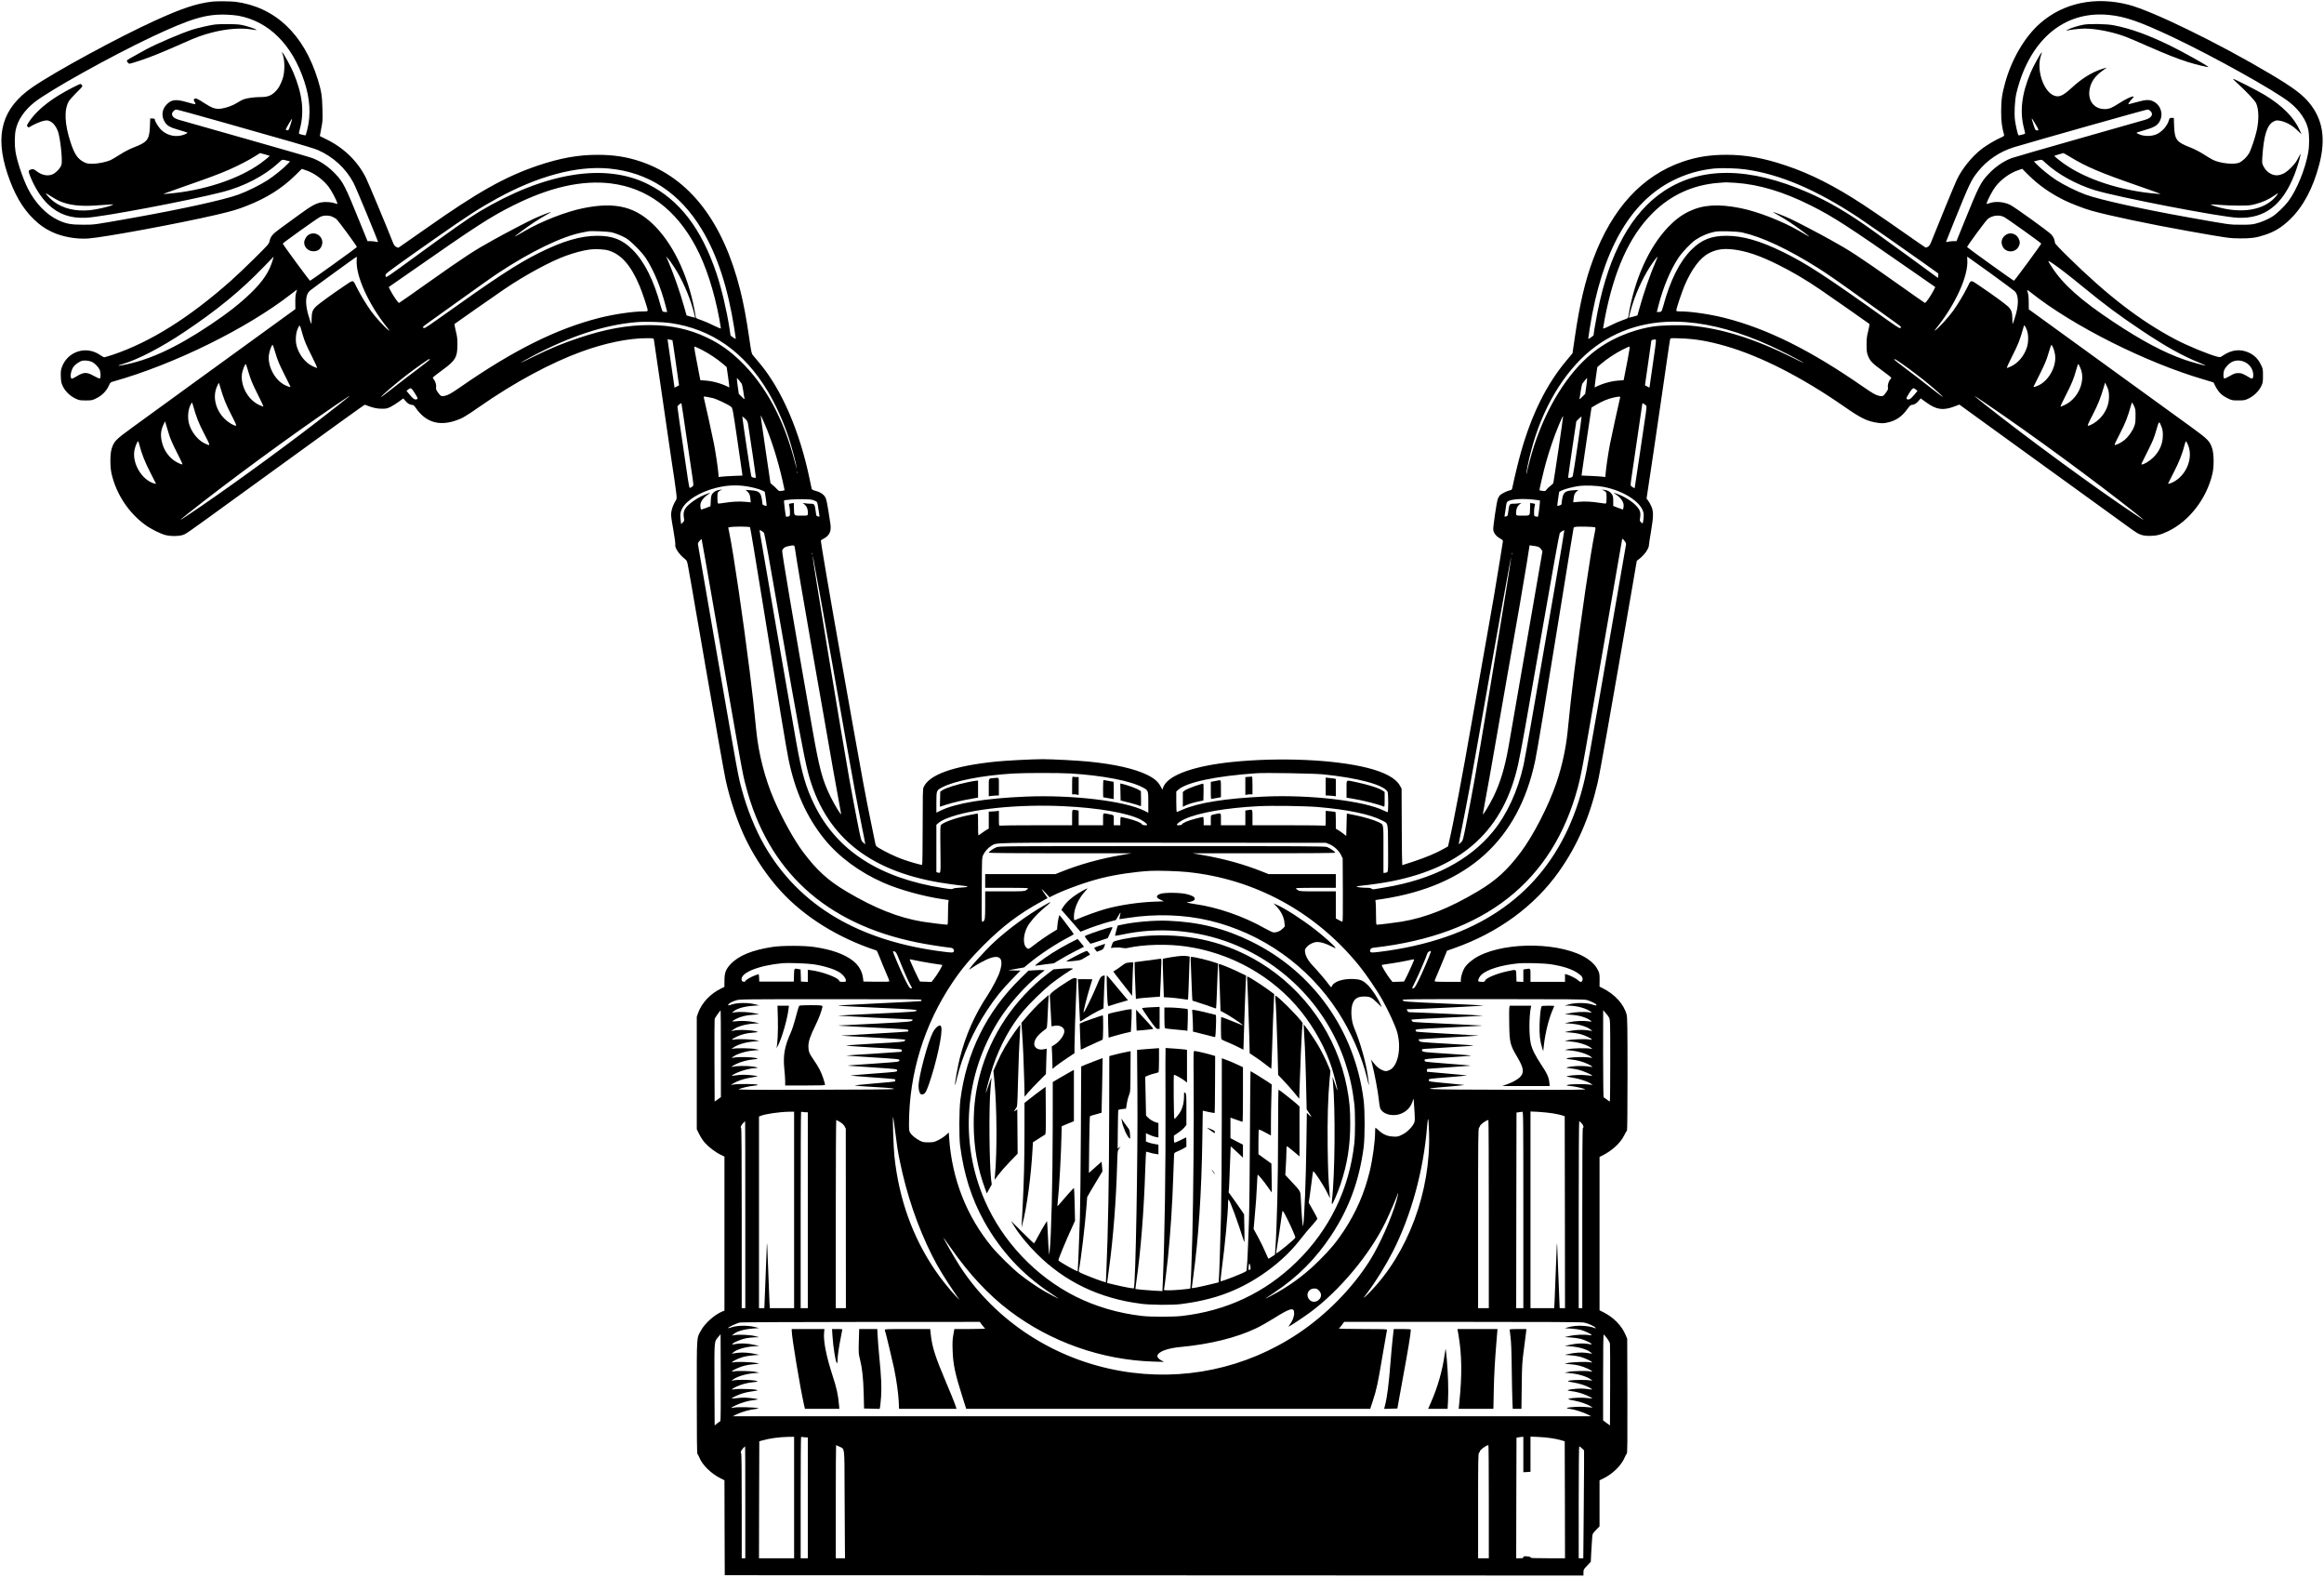 <?xml version="1.0" standalone="no"?>
<!DOCTYPE svg PUBLIC "-//W3C//DTD SVG 20010904//EN"
 "http://www.w3.org/TR/2001/REC-SVG-20010904/DTD/svg10.dtd">
<svg version="1.0" xmlns="http://www.w3.org/2000/svg"
 width="3904pt" height="2648pt" viewBox="0 0 3904 2648"
 preserveAspectRatio="xMidYMid meet">

<g transform="translate(0,2648) scale(0.1,-0.1)"
fill="#000000" stroke="none">
<path d="M3565 26453 c-263 -31 -507 -112 -957 -317 -616 -280 -1669 -851
-2059 -1118 -514 -350 -643 -796 -423 -1458 112 -336 251 -577 438 -758 108
-105 186 -159 312 -219 169 -80 410 -123 609 -108 278 21 1535 254 2155 399
264 62 351 88 515 153 329 130 582 290 803 507 l112 110 71 -24 c138 -46 288
-157 381 -279 45 -60 126 -212 143 -268 6 -22 6 -22 -36 -8 -61 22 -165 29
-234 16 -94 -18 -166 -58 -380 -214 -110 -81 -249 -182 -310 -226 -126 -92
-159 -131 -176 -207 -12 -52 -18 -59 -258 -297 -135 -133 -311 -301 -391 -371
-700 -621 -1351 -1029 -1983 -1243 -71 -23 -136 -43 -145 -43 -10 0 -39 16
-66 35 -238 169 -559 63 -651 -213 -13 -41 -16 -77 -13 -151 3 -85 8 -106 36
-163 40 -82 120 -159 209 -201 63 -30 76 -32 174 -32 101 0 108 1 181 38 91
44 164 119 205 207 26 58 29 60 83 75 1013 285 2242 890 2985 1470 52 41 95
73 95 72 0 -1 -7 -24 -15 -52 -11 -34 -15 -86 -14 -163 l1 -113 -823 -597
c-453 -329 -855 -620 -892 -647 -38 -28 -229 -167 -425 -309 -197 -142 -469
-340 -606 -440 -275 -200 -303 -229 -342 -358 -26 -87 -26 -300 0 -413 78
-338 279 -647 556 -853 98 -73 256 -153 350 -178 85 -22 209 -22 282 -1 63 19
26 -7 853 593 1847 1340 2208 1600 2215 1597 126 -50 192 -66 275 -67 82 -1
96 2 155 30 36 18 99 57 140 88 l75 55 34 -40 c37 -45 78 -69 115 -69 19 0 33
-12 58 -47 161 -237 382 -311 658 -221 122 39 173 69 425 244 573 400 1190
732 1705 919 392 143 789 225 1092 225 114 0 118 -1 122 -22 3 -13 62 -414
131 -893 69 -478 138 -958 155 -1065 103 -679 106 -707 87 -737 -38 -58 -69
-135 -79 -195 -9 -57 -6 -87 31 -295 23 -130 39 -244 35 -258 -13 -51 60 -161
160 -242 38 -31 39 -33 62 -165 39 -213 70 -392 128 -733 31 -176 67 -384 81
-463 14 -78 47 -271 74 -430 154 -892 316 -1805 342 -1925 76 -348 215 -752
356 -1030 151 -302 351 -593 568 -831 400 -437 963 -787 1610 -1000 6 -2 30
-55 54 -117 24 -63 70 -174 102 -248 33 -74 59 -141 59 -148 0 -11 -41 -13
-217 -11 l-218 3 -7 55 c-15 123 -75 223 -178 301 -145 109 -359 184 -645 225
-167 25 -535 25 -695 1 -347 -53 -571 -145 -708 -291 -81 -87 -102 -143 -102
-279 l-1 -102 -47 -22 c-185 -88 -332 -242 -394 -413 l-23 -65 0 -945 0 -945
42 -85 c23 -47 66 -112 95 -144 64 -72 181 -160 266 -200 l62 -30 0 -1293 0
-1294 -46 -19 c-126 -54 -283 -196 -347 -312 -77 -140 -72 -61 -72 -1121 0
-661 3 -950 11 -955 6 -4 18 -27 28 -51 52 -133 196 -276 363 -360 l63 -31 2
-798 3 -797 7213 -2 7212 -3 0 51 c0 49 3 53 62 115 l61 64 8 163 c5 89 11
195 15 236 6 75 6 75 65 136 l59 62 0 386 0 386 66 32 c162 80 307 225 360
360 10 24 24 49 31 54 11 8 13 180 11 970 l-3 960 -23 56 c-67 166 -209 310
-395 400 l-47 23 0 1288 0 1288 53 26 c164 84 301 211 362 338 20 42 41 76 46
76 5 0 9 370 9 948 0 799 -3 956 -15 1002 -46 175 -197 341 -403 444 l-52 26
1 109 c1 97 -2 114 -25 163 -36 75 -93 138 -180 196 -409 274 -1341 297 -1828
45 -97 -50 -194 -131 -236 -198 -31 -49 -62 -147 -62 -197 l0 -38 -220 0
c-180 0 -220 2 -220 14 0 7 12 40 27 72 14 33 61 144 104 248 l77 189 121 43
c739 260 1347 705 1759 1286 306 432 514 908 648 1483 42 180 198 1060 583
3288 l77 449 35 26 c92 70 169 178 169 238 0 14 16 121 36 237 42 251 43 329
1 420 -14 31 -37 72 -51 90 l-26 34 24 159 c27 170 152 1015 216 1459 131 900
151 1042 157 1059 5 18 14 19 177 13 248 -9 457 -44 751 -128 592 -170 1286
-524 2005 -1024 276 -192 379 -241 554 -266 68 -10 94 -10 160 4 144 30 246
99 341 233 36 49 52 64 71 64 37 0 78 24 115 69 l34 40 102 -73 c164 -118 275
-133 463 -63 l85 32 505 -366 c899 -651 2312 -1673 2408 -1742 111 -79 163
-97 285 -97 113 0 186 19 313 80 354 172 644 549 740 965 28 120 26 326 -3
420 -40 126 -69 156 -355 364 -141 102 -813 589 -1492 1081 l-1235 895 -1 110
c0 102 -6 145 -24 203 -6 19 7 12 67 -36 701 -557 1933 -1175 2907 -1458 85
-25 155 -46 155 -47 69 -150 120 -209 233 -264 73 -37 80 -38 181 -38 98 0
111 2 174 32 89 43 169 119 210 202 30 62 32 71 32 181 0 114 -1 117 -38 192
-43 88 -108 153 -193 193 -144 68 -289 54 -433 -41 -55 -37 -55 -37 -105 -24
-143 36 -504 185 -706 292 -594 315 -1140 736 -1802 1387 -140 137 -218 221
-218 234 0 42 -25 100 -59 137 -50 54 -622 466 -696 501 -110 52 -249 62 -354
24 -42 -14 -42 -14 -36 8 17 56 98 208 143 268 93 122 243 233 381 279 l71 25
108 -107 c167 -166 357 -300 589 -416 114 -58 341 -145 468 -181 296 -83 975
-226 1615 -340 669 -119 705 -124 880 -125 182 -1 265 10 405 55 173 55 294
129 436 266 221 214 387 526 490 923 112 430 59 755 -168 1032 -116 142 -276
261 -653 485 -864 514 -1983 1060 -2383 1163 -560 144 -1094 32 -1486 -312
-257 -225 -478 -602 -587 -998 -54 -195 -67 -293 -67 -485 0 -160 12 -259 49
-390 4 -17 -5 -25 -62 -49 -81 -36 -228 -123 -309 -184 -165 -125 -338 -339
-424 -523 -37 -79 -300 -717 -406 -985 -38 -98 -53 -124 -77 -138 -16 -10 -35
-16 -42 -13 -7 3 -77 51 -155 106 -249 177 -720 501 -896 616 -471 309 -881
517 -1294 655 -374 126 -673 180 -999 180 -276 0 -496 -35 -732 -115 -684
-235 -1187 -782 -1506 -1637 -137 -368 -228 -757 -310 -1323 l-38 -259 -101
-121 c-336 -401 -583 -899 -765 -1540 -44 -156 -112 -437 -140 -576 -10 -53
-13 -57 -43 -63 -51 -10 -152 -61 -174 -89 -11 -15 -25 -39 -31 -54 -20 -50
-84 -485 -77 -523 10 -56 50 -107 110 -141 52 -29 55 -33 50 -63 -3 -17 -25
-158 -50 -314 -53 -335 -142 -858 -225 -1317 -128 -716 -162 -908 -245 -1385
-151 -870 -312 -1721 -383 -2020 l-17 -75 -75 -42 c-119 -68 -290 -140 -496
-209 -106 -35 -194 -64 -198 -64 -3 0 -7 289 -8 643 l-3 642 -30 54 c-66 120
-256 223 -544 295 -554 140 -1472 180 -2261 100 -636 -64 -1062 -213 -1159
-403 -12 -22 -21 -48 -21 -58 0 -10 -14 10 -30 44 -40 80 -106 139 -223 197
-215 106 -554 183 -997 226 -185 18 -600 40 -765 40 -168 0 -613 -23 -781 -40
-720 -74 -1130 -220 -1220 -435 -12 -29 -14 -137 -14 -664 0 -346 -4 -632 -9
-635 -11 -7 -225 54 -348 100 -106 39 -280 123 -372 179 -48 28 -59 41 -64 67
-3 18 -42 207 -86 419 -72 348 -152 777 -285 1529 -25 140 -111 622 -190 1070
-207 1163 -356 2037 -356 2082 0 4 18 17 40 28 104 53 139 126 120 250 -6 41
-22 147 -36 235 -13 88 -33 179 -44 202 -25 55 -83 96 -165 118 -50 14 -66 23
-70 39 -3 12 -17 77 -31 146 -168 817 -474 1525 -853 1972 -42 50 -88 104
-102 122 -24 28 -29 54 -63 291 -48 329 -93 572 -151 804 -289 1150 -850 1877
-1665 2156 -236 80 -455 115 -732 115 -325 0 -625 -54 -998 -179 -551 -186
-1017 -447 -1880 -1056 -124 -87 -268 -187 -320 -223 -52 -36 -108 -75 -123
-86 -27 -20 -28 -20 -61 -2 -27 14 -39 32 -61 89 -93 238 -410 997 -448 1072
-140 279 -371 503 -667 647 -58 28 -106 52 -107 53 -1 0 9 57 23 125 24 117
26 139 21 330 -5 221 -18 299 -78 495 -236 763 -717 1217 -1382 1305 -73 9
-323 12 -392 3z m444 -238 c508 -97 896 -482 1100 -1093 100 -299 117 -573 50
-828 -11 -43 -22 -81 -25 -85 -4 -7 -102 17 -113 27 -2 2 6 38 17 81 77 286
42 584 -110 945 -43 103 -159 313 -188 342 -6 6 0 -17 12 -50 33 -87 33 -278
0 -384 -34 -109 -78 -184 -139 -240 -65 -60 -125 -80 -233 -80 -104 0 -233
-17 -289 -39 -25 -10 -75 -36 -110 -59 -68 -44 -181 -85 -268 -97 -87 -11
-149 8 -266 84 -134 87 -163 99 -183 79 -13 -13 -13 -19 6 -51 28 -47 25 -47
-133 -2 -188 54 -260 44 -344 -47 -70 -77 -83 -177 -35 -269 40 -77 90 -108
256 -154 75 -21 136 -42 136 -46 0 -4 -26 -17 -57 -30 -128 -49 -276 -20 -377
72 -51 46 -116 151 -116 186 0 8 -13 13 -39 13 l-38 0 -5 -132 c-9 -225 -41
-266 -279 -357 -63 -25 -149 -69 -215 -111 -60 -39 -131 -82 -159 -95 -71 -35
-215 -65 -316 -65 -72 0 -93 4 -136 26 -107 53 -161 132 -226 329 -103 312
-113 551 -31 694 15 25 74 92 131 148 97 94 103 103 91 122 -7 12 -19 21 -26
21 -20 0 -231 -109 -353 -183 -207 -125 -378 -270 -479 -407 -69 -95 -75 -109
-56 -128 15 -15 18 -15 44 1 58 38 177 89 232 99 52 10 62 9 104 -11 51 -25
98 -84 127 -161 41 -108 83 -495 61 -567 -15 -51 -72 -116 -130 -151 -85 -50
-202 -29 -300 52 -33 28 -58 32 -97 14 -31 -14 -31 -24 1 -106 77 -193 184
-361 303 -475 173 -165 372 -236 636 -224 266 11 1710 284 2291 432 360 92
708 273 942 489 67 63 57 61 156 35 l39 -10 -44 -46 c-76 -78 -220 -194 -329
-266 -127 -82 -345 -191 -495 -245 -242 -88 -932 -240 -1725 -382 -717 -128
-689 -124 -885 -124 -199 0 -280 14 -412 74 -202 92 -394 291 -516 535 -86
174 -183 463 -207 620 -17 110 -15 275 4 365 35 165 145 327 313 461 246 196
1284 774 1963 1095 662 312 923 390 1261 378 70 -2 163 -11 208 -19z m31422
14 c272 -27 517 -113 1069 -373 679 -321 1717 -899 1963 -1095 167 -133 280
-299 313 -460 19 -94 19 -271 -1 -382 -48 -275 -193 -631 -335 -820 -62 -83
-193 -209 -268 -256 -73 -47 -186 -95 -282 -119 -60 -15 -110 -19 -250 -18
-189 0 -173 -2 -880 124 -793 142 -1483 294 -1725 382 -150 54 -368 163 -495
245 -109 72 -253 188 -329 266 l-44 46 39 10 c99 26 89 28 156 -35 206 -191
519 -363 828 -458 392 -119 2105 -450 2400 -463 450 -20 751 209 953 723 39
98 90 264 101 329 7 34 1 27 -35 -44 -31 -63 -62 -105 -118 -162 -80 -81 -130
-112 -205 -129 -96 -21 -205 38 -259 140 -28 54 -29 57 -23 160 23 368 80 546
192 601 42 20 52 21 106 11 96 -18 200 -74 284 -155 l76 -71 -26 59 c-99 223
-293 419 -595 602 -115 70 -521 276 -529 269 -2 -3 24 -31 59 -62 145 -130
306 -300 327 -344 47 -100 52 -280 12 -460 -27 -123 -95 -323 -130 -385 -36
-63 -106 -129 -163 -156 -84 -38 -322 -13 -442 46 -27 13 -99 56 -159 95 -66
42 -152 86 -215 111 -239 92 -270 132 -279 362 l-5 137 -28 0 c-44 0 -43 0
-55 -41 -30 -101 -124 -202 -222 -240 -79 -29 -187 -29 -264 0 -32 13 -58 26
-58 30 0 4 61 25 135 45 156 45 212 76 250 140 70 119 30 268 -89 336 -71 41
-136 40 -293 -5 -67 -19 -127 -35 -133 -35 -16 0 5 35 52 86 33 35 37 44 22
44 -35 -1 -128 -45 -224 -107 -131 -85 -180 -106 -254 -105 -176 0 -285 138
-255 324 21 131 91 232 228 328 34 24 61 44 61 46 0 1 -37 -10 -82 -25 -178
-60 -338 -160 -508 -317 -149 -137 -217 -165 -305 -125 -174 78 -288 439 -211
664 12 37 19 64 15 60 -28 -28 -145 -241 -187 -341 -152 -361 -187 -659 -110
-945 11 -43 19 -79 17 -81 -11 -10 -109 -34 -113 -27 -12 18 -47 172 -57 249
-15 114 -5 319 21 447 12 54 39 152 61 217 258 772 808 1178 1500 1107z
m-31649 -1814 c436 -124 949 -270 1139 -324 191 -55 378 -113 417 -130 260
-114 470 -307 600 -551 42 -78 412 -972 412 -994 0 -2 -17 0 -37 5 -21 5 -61
9 -88 9 l-51 0 -129 318 c-248 611 -277 668 -407 807 -112 120 -248 215 -388
269 -36 14 -542 161 -1125 326 -583 165 -1090 309 -1127 320 -72 22 -108 54
-108 97 0 31 42 73 74 73 14 0 382 -101 818 -225z m32343 200 c54 -53 19 -114
-83 -145 -37 -11 -543 -155 -1124 -320 -581 -165 -1087 -311 -1125 -325 -138
-52 -277 -148 -391 -270 -130 -139 -159 -196 -407 -807 l-129 -318 -51 0 c-27
0 -67 -4 -87 -9 -21 -5 -38 -7 -38 -4 0 2 56 143 124 311 278 687 299 730 417
876 154 191 367 333 609 406 324 98 2200 628 2228 629 23 1 41 -7 57 -24z
m-31245 -229 c-29 -91 -33 -97 -56 -94 -14 2 -25 8 -24 13 0 13 102 186 107
181 2 -2 -10 -47 -27 -100z m29314 8 c29 -49 52 -92 49 -96 -2 -5 -15 -8 -28
-8 -22 0 -27 10 -55 95 -43 137 -43 137 34 9z m-29746 -506 c43 -12 79 -23 81
-24 6 -5 -69 -67 -152 -127 -374 -269 -969 -463 -1567 -511 l-65 -5 35 16 c19
8 175 64 345 123 378 131 551 196 715 267 153 66 361 174 455 236 39 25 72 46
73 46 2 1 38 -9 80 -21z m30328 -44 c278 -168 502 -263 1139 -484 171 -59 326
-115 345 -123 l35 -16 -65 5 c-598 48 -1193 242 -1567 511 -84 60 -158 122
-152 127 4 2 137 43 150 45 3 1 55 -29 115 -65z m-24551 -194 c667 -61 1198
-410 1569 -1031 256 -426 433 -970 541 -1654 13 -88 25 -166 25 -173 0 -7 -19
1 -44 20 l-44 33 -16 110 c-47 306 -134 676 -220 933 -254 755 -621 1233
-1151 1499 -721 363 -1734 197 -2837 -464 -184 -111 -474 -315 -1158 -815
-364 -266 -406 -294 -411 -275 -3 12 -3 30 -1 39 4 18 228 180 842 610 541
379 734 503 1033 667 683 375 1338 550 1872 501z m19095 -15 c578 -81 1181
-336 1885 -799 170 -113 629 -432 1103 -768 l252 -180 0 -40 c0 -31 -3 -38
-12 -31 -47 37 -855 625 -1091 793 -403 289 -735 484 -1082 636 -986 431
-1792 440 -2420 27 -547 -360 -922 -1040 -1119 -2033 -19 -96 -42 -224 -52
-285 l-16 -110 -44 -33 c-25 -19 -44 -27 -44 -20 0 7 12 85 25 173 203 1291
670 2121 1400 2485 218 109 443 174 690 200 120 12 383 5 525 -15z m-19055
-236 c605 -75 1089 -435 1422 -1059 171 -319 310 -748 398 -1223 14 -76 25
-144 25 -151 0 -8 -46 10 -123 48 -67 34 -161 75 -210 91 -85 29 -87 31 -92
65 -95 601 -341 1155 -667 1496 -325 339 -665 429 -1214 319 -295 -59 -704
-219 -994 -387 -210 -122 -211 -122 -45 2 139 104 272 192 400 264 55 31 96
56 92 56 -17 0 -198 -71 -292 -115 -112 -52 -476 -242 -675 -353 -336 -186
-465 -271 -1111 -727 -253 -180 -467 -329 -474 -332 -15 -5 -100 118 -149 214
l-26 52 358 249 c1109 774 1350 930 1732 1121 616 308 1157 430 1645 370z
m18885 11 c400 -27 808 -150 1270 -381 380 -191 609 -339 1732 -1121 l358
-249 -26 -52 c-49 -96 -134 -219 -149 -214 -7 3 -221 152 -474 332 -646 456
-775 541 -1111 727 -199 111 -563 301 -675 353 -94 44 -275 115 -292 115 -4 0
37 -25 92 -56 128 -72 261 -160 400 -264 166 -124 165 -124 -45 -2 -290 168
-699 328 -994 387 -370 74 -628 57 -862 -55 -128 -62 -235 -142 -352 -264
-326 -341 -572 -895 -667 -1496 -5 -34 -7 -36 -92 -65 -49 -16 -143 -57 -210
-91 -96 -48 -123 -58 -123 -45 0 9 12 77 26 151 155 815 414 1391 804 1780
302 303 679 476 1108 509 59 4 114 9 122 9 8 1 80 -3 160 -8z m-28153 -306
c155 -69 348 -93 608 -75 340 24 314 23 277 6 -63 -29 -257 -73 -372 -85 -241
-23 -451 27 -609 146 -51 38 -131 122 -131 138 0 3 38 -19 85 -50 46 -30 110
-66 142 -80z m37238 81 c-196 -238 -585 -303 -1022 -170 -47 15 -83 29 -80 32
3 2 72 -1 154 -8 81 -7 229 -13 328 -12 159 0 191 3 276 26 113 30 219 77 309
139 36 25 67 44 69 42 2 -2 -14 -24 -34 -49z m-32664 -340 c23 -9 57 -27 75
-40 35 -27 356 -464 349 -475 -9 -14 -776 -565 -786 -565 -11 0 -459 610 -459
624 1 11 580 426 628 448 56 27 130 30 193 8z m28091 -8 c48 -22 627 -437 628
-448 0 -14 -448 -624 -459 -624 -10 0 -777 551 -786 565 -7 11 314 448 350
475 75 58 186 71 267 32z m-23378 -261 c83 -23 167 -58 234 -97 79 -47 267
-236 331 -334 134 -206 249 -484 330 -792 l29 -113 -31 0 c-18 0 -37 4 -43 8
-6 4 -21 43 -33 87 -117 435 -275 752 -475 951 -170 170 -333 234 -592 234
-281 0 -582 -89 -984 -290 -369 -185 -719 -414 -1715 -1125 -99 -70 -188 -130
-197 -132 -9 -3 -23 -1 -32 4 -12 7 9 26 97 89 750 538 1062 760 1167 829 550
363 1073 615 1405 679 44 8 89 17 100 20 48 12 351 -2 409 -18z m18986 -1
c330 -74 761 -276 1264 -592 171 -108 328 -217 836 -582 195 -140 406 -291
467 -335 88 -63 109 -82 97 -89 -9 -5 -23 -7 -32 -4 -9 2 -98 62 -197 132
-1038 741 -1363 952 -1760 1146 -381 186 -672 269 -942 269 -255 0 -420 -65
-589 -234 -200 -199 -358 -516 -475 -951 -12 -44 -27 -83 -33 -87 -6 -4 -25
-8 -43 -8 l-31 0 29 113 c81 309 198 589 331 792 62 95 211 252 288 305 100
68 215 116 335 139 76 15 366 6 455 -14z m-19050 -301 c215 -64 380 -252 525
-598 48 -116 135 -377 135 -407 0 -17 -8 -19 -74 -19 -174 0 -499 -48 -742
-110 -718 -183 -1441 -543 -2329 -1160 -156 -108 -203 -135 -266 -149 -53 -12
-67 -5 -113 59 -31 43 -35 56 -30 88 6 40 -13 101 -42 134 -9 9 -14 22 -12 28
2 6 73 62 158 124 222 160 255 218 254 436 0 92 -5 136 -28 224 -15 59 -24
112 -19 116 13 12 663 466 833 582 338 230 767 464 1030 560 138 51 297 93
405 107 92 13 247 5 315 -15z m18900 16 c216 -26 448 -105 750 -256 232 -115
473 -257 700 -412 170 -116 820 -570 833 -582 5 -4 -4 -57 -19 -116 -24 -92
-28 -129 -28 -234 0 -105 4 -134 22 -181 37 -93 71 -129 235 -248 87 -62 157
-119 157 -126 0 -7 -7 -18 -14 -25 -26 -21 -49 -96 -42 -134 6 -30 1 -42 -30
-86 -46 -64 -59 -71 -113 -59 -64 14 -110 41 -281 159 -878 609 -1600 968
-2314 1150 -243 62 -568 110 -742 110 -66 0 -74 2 -74 19 0 30 87 291 135 407
118 281 265 477 415 553 127 65 240 81 410 61z m-24537 -172 c-59 -202 -162
-357 -369 -559 -183 -177 -388 -338 -684 -536 -576 -385 -1030 -594 -1473
-676 -90 -17 -90 -9 -2 17 265 79 652 280 1039 539 556 371 959 702 1346 1105
85 89 156 161 157 162 1 0 -5 -24 -14 -52z m1409 -5 c-19 -264 198 -744 515
-1138 42 -52 44 -57 17 -38 -56 40 -221 220 -292 320 -81 113 -172 264 -236
390 -72 144 -49 141 -227 21 -190 -128 -413 -290 -457 -332 -60 -56 -76 -99
-77 -203 0 -51 -1 -93 -2 -93 -7 0 -36 83 -58 165 -53 195 -42 333 33 395 47
39 775 568 783 569 3 1 3 -25 1 -56z m5323 -103 c134 -202 262 -487 330 -734
19 -71 34 -131 32 -132 -1 -1 -34 7 -73 18 l-71 21 -38 136 c-73 259 -169 535
-269 771 l-36 85 31 -35 c17 -19 60 -78 94 -130z m16499 78 c-94 -218 -196
-508 -269 -769 l-38 -136 -71 -21 c-39 -11 -72 -19 -73 -18 -2 1 13 60 32 129
66 243 193 528 322 726 51 79 121 171 129 171 2 0 -13 -37 -32 -82z m5619
-194 c210 -153 395 -289 410 -303 64 -59 72 -203 22 -386 -22 -82 -51 -165
-58 -165 -1 0 -2 42 -2 93 -1 104 -17 147 -77 203 -44 42 -267 204 -457 332
-178 120 -155 123 -227 -21 -64 -126 -155 -277 -236 -390 -71 -100 -236 -280
-292 -320 -27 -19 -25 -14 17 38 317 394 534 874 515 1138 -2 31 -3 57 -1 57
2 0 175 -124 386 -276z m1062 153 c95 -64 273 -202 495 -384 384 -314 605
-478 1000 -742 389 -260 676 -419 955 -532 66 -27 113 -49 104 -49 -22 0 -248
63 -349 98 -343 118 -717 316 -1200 637 -545 362 -843 627 -1032 920 -80 123
-80 123 27 52z m-23235 -992 c695 -100 1243 -485 1640 -1150 134 -226 263
-512 354 -789 44 -133 119 -420 131 -501 3 -22 -14 37 -39 130 -183 701 -486
1260 -902 1665 -183 178 -352 298 -566 400 -302 144 -608 210 -971 210 -374 0
-735 -66 -1182 -215 -272 -90 -474 -174 -765 -316 -124 -61 -220 -106 -215
-101 6 6 91 53 190 106 639 339 1219 530 1750 575 144 13 442 5 575 -14z
m17066 15 c442 -35 905 -165 1414 -397 174 -79 533 -263 555 -285 6 -6 -68 29
-164 77 -647 323 -1202 498 -1730 546 -165 14 -497 7 -635 -15 -385 -62 -754
-226 -1035 -460 -401 -335 -742 -882 -958 -1536 -47 -141 -122 -424 -124 -463
0 -12 -3 -17 -5 -10 -7 17 29 197 76 378 182 706 547 1322 1002 1693 437 356
996 520 1604 472z m-23240 -215 c30 -104 59 -172 145 -342 59 -117 102 -213
96 -213 -7 0 -41 14 -75 30 -121 57 -224 186 -267 334 -26 90 -18 223 19 301
33 71 29 77 82 -110z m28964 78 c28 -76 27 -206 -3 -294 -48 -140 -145 -255
-262 -311 -33 -15 -65 -28 -72 -28 -7 0 34 91 91 203 97 189 128 268 182 461
15 55 18 58 30 41 8 -10 23 -43 34 -72z m-22754 -166 c2 -1 27 -172 57 -380
l54 -378 -38 -20 -38 -19 -6 43 c-4 23 -30 206 -59 405 l-52 364 40 -7 c22 -3
41 -7 42 -8z m16477 -349 c-28 -200 -54 -382 -58 -405 l-6 -43 -38 19 -38 20
53 368 c29 202 53 373 54 380 0 11 23 19 65 22 20 1 19 -9 -32 -361z m-23145
130 c33 -114 63 -184 144 -347 57 -112 105 -208 106 -212 6 -16 -23 -9 -87 21
-175 83 -304 329 -272 521 10 64 47 159 61 159 3 0 25 -64 48 -142z m29860 97
c12 -25 27 -76 33 -114 32 -192 -97 -438 -274 -522 -63 -29 -91 -36 -85 -20 2
4 49 100 106 212 81 163 111 233 144 347 23 78 45 142 48 142 3 0 16 -20 28
-45z m-22701 -39 c120 -61 259 -153 356 -236 l64 -55 25 -173 c13 -95 22 -171
19 -169 -115 61 -266 105 -391 115 l-95 7 -13 65 c-78 396 -96 500 -85 500 6
0 60 -24 120 -54z m15556 -163 c-23 -120 -48 -247 -55 -283 l-13 -65 -95 -7
c-125 -10 -276 -54 -391 -115 -3 -2 6 74 19 169 l25 173 64 55 c97 83 236 175
356 236 60 30 114 54 120 54 8 0 -1 -68 -30 -217z m-20123 -1 c0 -5 -93 -78
-207 -164 -115 -85 -297 -225 -407 -312 -109 -86 -200 -155 -203 -153 -9 10
223 210 427 368 133 103 368 269 381 269 5 0 9 -4 9 -8z m24746 -82 c138 -97
310 -228 439 -335 116 -96 237 -207 232 -212 -3 -2 -94 67 -203 153 -110 87
-292 227 -406 312 -115 86 -208 159 -208 164 0 17 22 5 146 -82z m-30417 40
c48 -24 106 -86 126 -132 19 -48 20 -137 1 -144 -8 -3 -49 15 -93 39 -125 72
-173 71 -295 -3 -37 -22 -72 -40 -78 -40 -38 0 -27 117 18 190 29 47 111 105
161 113 44 8 122 -3 160 -23z m36175 -8 c77 -42 126 -121 128 -208 1 -61 -14
-74 -55 -50 -121 72 -142 81 -199 80 -49 -1 -68 -7 -139 -48 -44 -26 -87 -45
-95 -42 -19 7 -18 96 1 144 19 43 77 107 120 129 74 40 160 38 239 -5z
m-33545 -177 c33 -112 62 -182 146 -349 58 -115 103 -211 101 -213 -3 -3 -36
9 -75 27 -179 83 -306 307 -288 506 6 67 54 192 67 177 5 -4 26 -71 49 -148z
m30798 -28 c18 -199 -103 -415 -284 -504 -40 -20 -76 -34 -79 -31 -3 4 37 89
89 190 92 177 139 292 172 418 9 33 21 73 27 88 10 27 11 27 39 -34 19 -39 32
-86 36 -127z m-22562 -94 c17 -20 36 -45 42 -54 7 -9 19 -63 28 -120 8 -57 17
-115 21 -129 4 -21 -2 -18 -45 25 l-50 50 -19 133 c-10 72 -16 132 -13 132 3
0 20 -17 36 -37z m14233 -95 l-19 -133 -50 -50 c-43 -43 -49 -46 -45 -25 4 14
13 72 21 129 9 57 21 111 28 120 29 41 72 91 78 91 3 0 -3 -60 -13 -132z
m-22948 -20 c51 -179 98 -296 186 -465 70 -135 91 -183 79 -183 -40 0 -134 57
-195 119 -151 152 -201 370 -125 539 15 34 29 62 31 62 2 0 13 -33 24 -72z
m31728 -129 c9 -147 -48 -291 -157 -400 -62 -62 -156 -119 -196 -119 -12 0 9
48 79 183 88 169 133 282 187 467 l22 75 30 -64 c23 -49 32 -83 35 -142z
m-28502 89 c11 -13 37 -52 58 -87 31 -51 36 -65 25 -72 -32 -21 -63 -4 -122
66 l-58 70 26 22 c33 29 46 29 71 1z m25259 -1 l26 -22 -58 -70 c-59 -70 -90
-87 -122 -66 -11 7 -6 21 25 72 45 76 73 109 90 109 7 0 25 -10 39 -23z
m-26320 -116 c-25 -22 -334 -266 -550 -432 -648 -500 -1618 -1201 -2140 -1548
-191 -127 -192 -126 -15 16 667 530 1696 1286 2479 1820 202 138 255 171 226
144z m27500 -120 c763 -517 1840 -1307 2515 -1844 177 -142 176 -143 -15 -16
-652 433 -1819 1288 -2530 1852 -224 178 -222 179 30 8z m-21390 93 c67 -17
266 -111 306 -146 26 -22 29 -37 104 -548 43 -289 80 -543 82 -566 l5 -41
-153 -6 c-85 -4 -175 -9 -200 -13 l-46 -6 -7 78 c-10 107 -42 321 -72 479 -23
119 -158 734 -171 779 -5 17 -1 18 43 12 27 -4 76 -14 109 -22z m15241 9 c-13
-45 -147 -662 -170 -778 -30 -158 -62 -372 -72 -479 l-7 -78 -46 6 c-25 4
-115 9 -200 13 l-153 6 7 56 c3 31 41 288 83 571 l77 515 78 47 c99 59 203
102 292 121 98 21 118 21 111 0z m-23971 -140 c52 -186 93 -291 187 -471 111
-214 111 -208 -1 -155 -116 56 -233 211 -261 350 -19 88 -9 207 23 276 14 31
28 57 31 57 3 0 13 -26 21 -57z m32603 0 c25 -53 27 -68 26 -173 0 -96 -4
-125 -23 -173 -33 -85 -99 -175 -166 -230 -58 -47 -157 -93 -163 -77 -2 5 39
91 92 192 88 170 130 277 181 461 9 31 19 57 21 57 3 0 17 -26 32 -57z
m-24314 -534 c47 -316 92 -623 101 -682 9 -60 14 -115 11 -122 -3 -8 -18 -21
-35 -29 -36 -19 -26 -65 -96 414 -98 664 -135 918 -135 938 0 17 58 67 67 58
2 -1 41 -261 87 -577z m16124 532 c3 -7 -2 -63 -11 -125 -9 -61 -53 -356 -97
-656 -44 -300 -83 -557 -86 -573 l-6 -27 -30 17 c-17 10 -32 23 -35 30 -2 6 3
60 12 120 32 218 185 1256 185 1260 0 9 63 -33 68 -46z m-14808 -311 c112
-263 220 -607 296 -944 19 -83 34 -154 34 -157 0 -4 -21 -9 -47 -13 -45 -6
-49 -5 -83 32 -19 20 -51 51 -71 67 l-36 30 -82 555 c-79 538 -86 588 -77 579
2 -2 32 -69 66 -149z m13330 -421 c-45 -299 -83 -551 -86 -560 -2 -8 -24 -30
-48 -48 -24 -18 -54 -46 -66 -63 -20 -27 -24 -29 -68 -22 -26 4 -48 8 -50 9
-6 5 66 316 108 466 21 79 66 223 99 319 65 193 184 482 189 458 1 -8 -34
-259 -78 -559z m-13611 412 c31 -193 132 -883 129 -886 -2 -1 -18 0 -36 2 -22
4 -37 13 -42 27 -8 19 -150 963 -150 996 0 8 19 -4 44 -29 40 -39 46 -51 55
-110z m13931 -353 c-39 -266 -75 -493 -80 -504 -5 -14 -20 -23 -42 -27 -18 -2
-34 -3 -36 -2 -2 1 29 216 67 476 l71 473 42 43 c24 24 44 39 46 34 2 -5 -29
-227 -68 -493z m-23658 187 c19 -64 66 -170 130 -294 54 -106 97 -196 94 -198
-10 -11 -96 29 -148 67 -93 71 -160 168 -191 280 -35 126 -30 215 19 319 l27
56 19 -65 c10 -36 33 -110 50 -165z m33469 136 c16 -40 22 -79 22 -136 1 -147
-55 -276 -166 -383 -59 -56 -151 -112 -185 -112 -17 0 -23 -14 96 222 86 170
109 227 144 351 47 164 48 165 89 58z m-33972 -293 c39 -155 96 -301 186 -473
52 -101 95 -185 95 -188 0 -3 -13 -2 -28 2 -212 61 -378 344 -332 566 12 58
48 145 60 145 3 0 12 -24 19 -52z m34408 9 c86 -177 29 -417 -134 -569 -50
-46 -113 -84 -165 -99 -15 -4 -28 -5 -28 -2 0 3 43 87 95 188 90 172 147 318
186 473 7 28 16 52 19 52 3 0 15 -19 27 -43z m-23350 -489 c-3 -8 -6 -5 -6 6
-1 11 2 17 5 13 3 -3 4 -12 1 -19z m-909 -218 c110 -12 263 -50 320 -79 l39
-20 18 -116 c9 -64 15 -118 13 -121 -6 -6 -68 16 -68 24 0 4 -5 38 -10 75 -19
128 -47 153 -187 163 l-88 6 27 -24 c36 -32 47 -57 54 -126 l6 -58 -88 8
c-103 10 -229 4 -362 -18 -52 -9 -97 -13 -100 -9 -13 12 -14 162 -3 184 7 12
26 28 44 36 l32 14 -45 -6 c-55 -7 -96 -29 -124 -66 -16 -22 -22 -48 -26 -119
l-5 -90 -78 -30 c-43 -16 -80 -28 -81 -26 -2 1 -6 23 -10 48 -11 76 44 154
160 227 31 20 -87 -22 -146 -52 -89 -45 -183 -111 -233 -163 -56 -61 -72 -110
-59 -192 8 -57 8 -60 -19 -86 l-27 -26 -8 68 c-11 93 -7 130 23 189 72 142
301 283 570 351 160 40 302 51 461 34z m14444 -16 c365 -69 674 -281 680 -467
2 -50 -11 -147 -20 -147 -3 0 -15 9 -27 20 -20 19 -21 26 -13 79 6 39 5 73 -2
99 -20 76 -139 182 -290 257 -59 30 -177 72 -146 52 116 -73 171 -151 160
-227 -4 -25 -8 -46 -9 -48 -1 -1 -39 12 -84 29 l-81 32 0 82 c0 69 -4 88 -23
115 -28 42 -69 66 -127 73 l-45 6 32 -14 c18 -8 37 -24 44 -36 11 -22 10 -172
-3 -184 -3 -4 -48 0 -100 9 -133 22 -259 28 -362 18 l-88 -8 6 58 c7 69 18 94
54 126 l27 24 -88 -6 c-140 -10 -168 -35 -187 -163 -5 -37 -10 -71 -10 -75 0
-8 -62 -30 -68 -23 -3 2 3 56 13 120 l17 116 39 20 c53 27 207 66 304 78 101
12 292 5 397 -15z m-13250 -232 c52 -23 46 -9 72 -177 8 -49 13 -91 13 -92 -1
-1 -14 1 -28 4 -25 5 -27 10 -37 89 -15 116 -21 124 -85 124 -29 0 -70 3 -92
7 l-40 6 32 -27 c33 -27 51 -68 54 -121 3 -69 9 -65 -110 -65 -128 0 -120 -8
-124 124 l-2 88 -38 -5 c-21 -3 -40 -7 -43 -9 -2 -3 1 -20 6 -39 6 -18 10 -64
10 -101 0 -66 0 -66 -31 -73 -17 -4 -33 -5 -35 -2 -7 7 -39 266 -33 271 12 12
191 24 319 22 121 -2 153 -6 192 -24z m12080 17 c57 -6 105 -13 107 -15 6 -5
-26 -264 -33 -271 -2 -3 -18 -2 -35 2 -31 7 -31 7 -31 73 0 37 4 83 10 101 5
19 8 36 6 39 -3 2 -22 6 -43 9 l-38 5 -2 -88 c-4 -132 4 -124 -124 -124 -119
0 -113 -4 -110 65 3 53 21 94 54 121 l32 27 -40 -6 c-22 -4 -63 -7 -92 -7 -64
0 -70 -8 -85 -124 -10 -79 -12 -84 -37 -89 -14 -3 -27 -5 -28 -4 -1 2 20 140
32 214 4 19 15 38 28 45 65 36 242 47 429 27z m-13162 -465 c5 -5 99 -571 210
-1259 272 -1693 394 -2427 435 -2631 109 -538 305 -976 601 -1343 242 -300
592 -559 994 -736 268 -118 677 -231 1005 -278 l90 -13 -5 -54 c-3 -30 -5
-124 -5 -207 0 -119 -3 -153 -13 -153 -38 0 -313 34 -417 51 -407 68 -803 226
-1281 510 -305 182 -493 353 -720 655 -152 202 -352 562 -492 885 -151 348
-258 765 -297 1155 -44 446 -61 593 -110 989 -113 902 -273 1991 -343 2333
l-19 92 21 5 c70 15 331 14 346 -1z m14191 1 c15 -5 14 -15 -3 -98 -70 -343
-228 -1414 -343 -2332 -49 -396 -65 -542 -110 -989 -29 -295 -96 -599 -191
-878 -134 -389 -387 -881 -598 -1162 -227 -302 -415 -473 -720 -655 -478 -284
-874 -442 -1281 -510 -104 -17 -379 -51 -417 -51 -10 0 -13 34 -13 153 0 83
-2 176 -5 206 l-5 55 115 17 c1435 218 2288 989 2569 2324 36 172 177 1018
441 2655 110 685 202 1250 205 1257 2 6 21 14 42 16 49 6 294 0 314 -8z
m-13959 -91 c12 -14 86 -422 287 -1584 264 -1529 386 -2179 456 -2448 273
-1036 987 -1634 2200 -1842 94 -16 238 -36 320 -46 83 -9 152 -18 154 -20 11
-11 -16 -15 -115 -21 -67 -3 -115 -11 -124 -18 -12 -11 -42 -9 -165 10 -1073
168 -1788 630 -2165 1400 -145 297 -209 519 -304 1050 -85 472 -616 3534 -616
3550 0 14 3 14 28 1 15 -8 35 -22 44 -32z m13293 -876 c-382 -2210 -507 -2917
-531 -3026 -98 -438 -277 -827 -513 -1116 -400 -489 -1017 -808 -1821 -941
-85 -14 -167 -27 -182 -30 -15 -2 -31 2 -38 10 -9 10 -33 15 -79 15 -83 0
-171 11 -171 20 0 4 30 11 68 14 164 16 389 49 527 77 1200 240 1878 870 2119
1969 49 222 138 718 410 2283 160 921 280 1584 288 1594 19 24 73 54 76 44 2
-5 -67 -416 -153 -913z m-14135 -389 c482 -2775 479 -2757 535 -2973 369
-1441 1342 -2333 2887 -2645 135 -28 401 -70 539 -86 48 -5 58 -10 68 -32 10
-21 9 -29 -2 -41 -13 -12 -32 -12 -148 2 -1431 174 -2445 773 -3029 1790 -152
265 -290 606 -379 937 -64 238 -61 225 -441 2409 -109 630 -219 1267 -245
1415 -25 149 -48 280 -50 292 -4 15 5 33 26 58 18 20 33 34 35 32 2 -2 94
-523 204 -1158z m15302 1124 c17 -22 26 -44 23 -57 -3 -12 -63 -363 -135 -781
-242 -1404 -500 -2879 -531 -3030 -283 -1400 -1075 -2334 -2355 -2778 -337
-117 -726 -205 -1123 -253 -116 -14 -135 -14 -148 -2 -11 12 -12 20 -2 41 10
22 20 27 68 32 1852 213 2989 1107 3415 2685 40 149 72 306 137 674 81 460
609 3495 609 3501 0 14 18 0 42 -32z m-13938 -125 c16 -123 154 -944 271
-1603 69 -390 162 -917 206 -1170 145 -836 209 -1197 254 -1437 25 -131 45
-243 45 -250 -1 -27 -115 162 -181 297 -137 283 -185 464 -303 1135 -329 1874
-516 2981 -507 2997 26 45 44 57 98 69 106 23 109 22 117 -38z m12476 32 c22
-6 43 -22 58 -44 l23 -34 -171 -988 c-244 -1412 -366 -2114 -401 -2309 -62
-344 -135 -586 -248 -820 -65 -134 -180 -324 -181 -298 0 7 22 131 49 275 28
145 91 499 141 788 50 289 141 806 201 1150 194 1094 298 1697 347 2003 l47
299 50 -7 c28 -3 66 -10 85 -15z m-12183 -132 c-3 -7 -5 -2 -5 12 0 14 2 19 5
13 2 -7 2 -19 0 -25z m11750 0 c-3 -7 -5 -2 -5 12 0 14 2 19 5 13 2 -7 2 -19
0 -25z m-11637 -598 c92 -505 320 -1786 475 -2670 90 -512 165 -916 240 -1285
35 -170 62 -311 60 -313 -1 -2 -18 12 -37 30 -34 33 -34 33 -101 373 -37 187
-96 504 -132 705 -123 691 -618 3690 -614 3724 2 18 6 -1 109 -564z m11545 24
c-123 -771 -453 -2754 -530 -3184 -36 -201 -95 -518 -132 -705 -67 -340 -67
-340 -101 -373 -19 -18 -36 -32 -37 -30 -2 2 25 143 60 313 76 376 151 777
245 1315 270 1539 572 3212 578 3205 2 -1 -35 -245 -83 -541z m-7325 -3104
c550 -34 1014 -124 1223 -238 86 -46 87 -50 87 -248 l0 -174 -67 34 c-330 165
-1213 270 -1994 237 -677 -28 -1175 -110 -1431 -236 l-68 -33 0 173 c0 200 1
201 97 252 207 109 670 200 1188 232 192 12 775 12 965 1z m4235 -14 c588 -58
1031 -176 1094 -293 14 -28 16 -343 1 -343 -6 0 -32 11 -58 24 -330 166 -1251
274 -2027 237 -639 -30 -1090 -102 -1356 -217 -46 -19 -90 -38 -96 -41 -10 -4
-13 34 -13 169 l0 174 28 26 c137 129 634 235 1322 282 154 10 944 -3 1105
-18z m-4345 -536 c574 -27 1063 -111 1283 -221 60 -30 117 -74 117 -91 0 -15
-80 -9 -86 7 -9 24 -101 63 -224 95 -63 16 -121 30 -127 30 -9 0 -13 -21 -13
-70 l0 -70 -55 0 -55 0 0 85 c0 95 11 83 -98 105 -87 17 -82 22 -82 -90 l0
-100 -205 0 -205 0 0 124 0 123 -37 7 c-78 12 -73 20 -73 -124 l0 -130 -599 0
c-330 0 -606 -3 -615 -6 -14 -5 -16 9 -16 121 l0 128 -52 -7 c-29 -3 -68 -6
-85 -6 l-33 0 0 -143 0 -143 -32 -18 c-18 -10 -56 -36 -85 -57 -29 -22 -55
-39 -58 -39 -3 0 -5 84 -5 186 0 172 -1 185 -17 180 -10 -3 -47 -10 -83 -16
-219 -38 -470 -121 -522 -174 -13 -12 -14 -72 -10 -410 5 -426 8 -404 -45
-390 l-23 6 0 398 0 398 42 36 c24 21 83 52 142 75 400 156 1185 237 1956 201z
m4271 -14 c495 -42 874 -121 1071 -223 112 -58 103 -18 106 -466 2 -361 1
-393 -15 -404 -9 -7 -27 -13 -40 -13 l-23 0 0 398 c0 450 8 408 -85 455 -73
36 -240 86 -395 117 l-135 27 -5 -188 -5 -189 -45 36 c-25 20 -64 47 -87 61
l-43 25 0 138 c0 77 -3 141 -7 143 -5 3 -43 8 -85 12 l-78 7 0 -127 c0 -127 0
-127 -22 -121 -13 3 -290 6 -615 6 l-593 0 0 130 c0 146 5 138 -82 124 l-38
-7 0 -123 0 -124 -205 0 -205 0 0 100 c0 112 4 108 -80 90 -100 -22 -90 -10
-90 -105 l0 -85 -60 0 -60 0 0 70 c0 49 -4 70 -12 70 -7 0 -65 -14 -128 -30
-123 -32 -215 -71 -224 -95 -6 -16 -86 -22 -86 -7 0 19 60 63 130 96 234 107
694 188 1240 216 225 12 786 4 1001 -14z m191 -624 c76 -31 160 -108 195 -180
l28 -57 3 -532 c2 -367 0 -533 -8 -533 -5 0 -32 12 -60 28 l-50 27 0 228 0
227 -302 0 c-284 0 -305 1 -335 20 -18 11 -33 24 -33 30 0 7 115 10 335 10
l335 0 0 115 0 115 -565 0 -565 0 -101 40 c-313 125 -647 218 -1009 280 l-165
29 1198 0 c783 1 1197 4 1197 11 0 16 -91 78 -139 95 -40 13 -349 15 -2773 15
-2652 0 -2729 -1 -2778 -19 -50 -19 -130 -75 -130 -92 0 -5 480 -9 1198 -10
l1197 0 -165 -29 c-362 -62 -696 -155 -1009 -280 l-101 -40 -590 0 -590 0 0
-115 0 -115 360 0 c237 0 360 -3 360 -10 0 -6 -15 -19 -32 -30 -31 -19 -52
-20 -360 -20 l-328 0 0 -231 c0 -236 -3 -259 -41 -279 -20 -11 -20 -9 -17 532
3 530 3 544 24 589 27 58 85 123 138 154 98 57 -87 54 2886 52 l2735 -2 57
-23z m-2382 -468 c1134 -116 2159 -677 2887 -1579 107 -132 293 -405 375 -550
114 -202 235 -464 262 -572 69 -267 9 -556 -129 -623 -54 -26 -81 -25 -142 6
-50 24 -86 58 -145 134 l-27 35 19 -75 c38 -145 99 -466 110 -580 6 -63 17
-133 23 -155 16 -53 78 -100 154 -115 170 -36 339 59 390 217 9 29 18 51 20
50 1 -2 7 -87 13 -189 11 -179 10 -188 -9 -226 -37 -72 -117 -149 -196 -188
-69 -34 -78 -36 -152 -32 -96 4 -170 36 -241 102 -27 25 -52 46 -56 46 -3 0
-6 -30 -6 -67 0 -163 -41 -459 -91 -667 -89 -366 -228 -684 -433 -996 -121
-184 -230 -316 -411 -495 -214 -214 -431 -380 -688 -529 -95 -54 -227 -124
-217 -113 3 2 67 46 143 97 396 263 702 571 962 965 298 453 467 911 542 1471
23 177 23 616 0 800 -148 1169 -845 2151 -1892 2664 -445 218 -876 326 -1390
346 -235 10 -580 -20 -795 -69 l-54 -12 -24 -83 c-13 -46 -22 -86 -19 -88 2
-2 55 7 118 20 607 131 1257 78 1838 -148 904 -353 1607 -1090 1910 -2004 77
-231 122 -436 152 -692 16 -138 16 -515 0 -660 -85 -771 -418 -1455 -972
-1995 -528 -515 -1175 -820 -1924 -906 -142 -17 -528 -17 -670 0 -398 46 -778
157 -1117 327 -669 336 -1227 925 -1525 1611 -429 987 -341 2110 236 3028 173
275 451 587 694 779 l77 61 -32 3 c-18 2 -80 1 -138 -3 l-104 -7 -134 -132
c-568 -556 -909 -1247 -1009 -2040 -21 -164 -23 -614 -5 -761 63 -490 192
-896 408 -1284 273 -488 636 -882 1101 -1191 76 -51 140 -95 143 -97 11 -12
-164 80 -247 128 -121 71 -289 187 -403 278 -125 99 -361 331 -463 454 -427
515 -673 1138 -722 1829 l-7 98 -52 -47 c-28 -25 -85 -62 -126 -82 -69 -33
-82 -36 -165 -36 -80 0 -96 3 -145 29 -70 37 -134 89 -160 131 -17 27 -20 49
-20 146 1 846 256 1675 731 2379 154 229 295 397 523 626 320 319 590 524 961
728 l114 63 -49 70 c-28 39 -50 75 -50 79 0 5 30 -24 66 -64 l65 -72 57 29
c198 100 569 233 822 295 242 60 561 106 815 120 127 7 477 -4 625 -20z
m-4835 -1494 c74 -184 147 -349 181 -407 30 -51 30 -55 2 -51 -18 2 -37 32
-94 145 -62 123 -205 456 -204 475 0 3 12 3 26 -1 24 -6 35 -26 89 -161z
m8919 148 c-21 -66 -147 -360 -204 -473 -53 -106 -69 -131 -89 -133 -13 -2
-22 0 -19 5 2 4 29 60 60 124 58 118 183 411 194 454 5 20 34 42 57 44 5 1 5
-9 1 -21z m-8554 -157 c85 -16 196 -34 245 -41 50 -6 96 -13 102 -15 14 -5
-83 -167 -144 -243 l-35 -43 -96 3 -96 3 -23 40 c-22 39 -125 262 -144 312 -9
23 -8 25 13 19 13 -3 93 -19 178 -35z m8270 15 c-18 -49 -121 -273 -143 -311
l-23 -40 -96 -3 -96 -3 -35 43 c-60 75 -158 238 -144 242 6 3 77 14 157 25 80
12 195 32 255 45 145 31 136 30 125 2z m-10082 -61 c194 -30 377 -90 455 -149
50 -38 87 -90 87 -122 0 -22 -4 -24 -53 -24 -45 0 -54 3 -62 23 -23 52 -290
150 -467 172 l-58 7 0 -101 0 -102 -57 3 -58 3 -3 101 -3 102 -31 6 c-79 16
-77 18 -80 -101 l-3 -108 -290 0 -290 0 -3 63 c-2 34 -5 62 -7 62 -2 0 -30
-10 -62 -21 -74 -28 -162 -80 -163 -97 0 -9 -10 -12 -27 -10 -19 2 -29 10 -34
28 -30 119 278 246 691 284 90 8 418 -4 518 -19z m12387 0 c197 -31 347 -79
444 -144 72 -48 93 -77 85 -119 -8 -41 -38 -43 -74 -5 -25 26 -140 85 -193 98
l-27 7 0 -66 0 -66 -290 0 -290 0 0 110 c0 123 4 118 -82 104 l-38 -7 0 -104
0 -104 -57 3 -58 3 -3 98 c-3 114 7 108 -142 77 -183 -39 -364 -113 -381 -157
-7 -20 -15 -23 -58 -23 -27 0 -53 5 -56 10 -12 20 16 79 54 113 96 87 336 160
611 187 119 12 436 3 555 -15z m-10575 -599 c0 -8 -3 -17 -7 -19 -5 -3 -332
-20 -728 -38 -483 -23 -699 -36 -655 -41 36 -3 345 -19 688 -34 546 -25 622
-30 620 -44 -4 -21 -34 -23 -725 -56 -331 -15 -601 -30 -599 -32 3 -3 1164
-62 1229 -62 15 0 27 -3 27 -7 -1 -31 -25 -34 -591 -63 -316 -16 -594 -30
-619 -31 -96 -3 3 -9 500 -34 612 -30 640 -32 640 -50 0 -8 -4 -16 -8 -19 -5
-3 -258 -19 -563 -36 -305 -17 -558 -32 -562 -33 -5 -1 234 -15 530 -31 296
-16 541 -32 546 -35 4 -4 1 -14 -5 -23 -11 -14 -81 -21 -488 -43 -261 -15
-483 -30 -493 -34 -11 -4 163 -17 385 -30 562 -31 548 -30 548 -53 0 -10 -6
-20 -12 -23 -7 -2 -219 -16 -470 -32 -251 -15 -456 -29 -454 -30 2 -2 181 -15
397 -28 482 -30 499 -32 499 -51 0 -8 -10 -18 -22 -23 -13 -5 -207 -21 -433
-36 -225 -15 -411 -28 -413 -30 -3 -3 52 -7 486 -36 339 -23 342 -24 342 -45
0 -26 25 -23 -454 -59 -181 -14 -331 -26 -332 -28 -2 -2 135 -13 304 -26 483
-35 452 -31 452 -52 0 -10 -3 -20 -7 -22 -5 -3 -160 -18 -345 -33 -186 -16
-334 -31 -330 -35 4 -3 138 -14 297 -23 319 -18 371 -24 358 -37 -5 -5 -582
-10 -1322 -11 -1112 -3 -1307 -1 -1279 11 58 23 176 50 254 57 60 6 72 9 58
17 -22 13 -314 16 -394 4 l-55 -8 42 25 c71 41 165 74 258 91 189 34 181 30
79 43 -111 15 -208 15 -293 2 -35 -6 -66 -9 -69 -6 -3 3 33 24 79 46 87 41
233 79 306 80 80 0 52 18 -49 30 -98 12 -263 9 -317 -6 -42 -12 -15 11 51 44
83 41 195 71 290 79 43 3 75 9 73 13 -16 26 -326 37 -415 15 -25 -6 -25 -6 -5
10 63 53 218 102 365 114 l85 7 -60 14 c-64 16 -313 21 -375 8 -33 -7 -34 -7
-15 8 69 56 219 103 360 113 l90 7 -50 12 c-67 18 -297 26 -363 14 -67 -12
-57 3 31 46 82 40 171 62 280 69 49 3 83 9 75 13 -55 29 -307 43 -398 22 l-45
-11 25 21 c66 55 204 97 350 107 l95 6 -85 19 c-91 20 -231 26 -318 13 -67
-10 -62 3 17 43 79 39 167 60 286 68 l100 7 -85 19 c-89 20 -250 27 -330 14
l-45 -8 30 25 c59 50 179 83 335 94 l95 7 -80 19 c-111 28 -285 26 -375 -3
-69 -23 -81 -22 -60 3 18 22 63 45 130 66 52 17 148 18 1583 18 1323 1 1527
-1 1527 -13z m11175 0 c56 -15 150 -60 160 -76 13 -22 -4 -21 -76 2 -97 30
-277 30 -384 0 l-70 -20 70 -1 c142 -3 299 -47 370 -105 19 -15 17 -16 -25 -8
-80 13 -241 6 -330 -14 l-85 -19 100 -7 c148 -10 269 -46 340 -102 19 -15 16
-16 -35 -9 -89 13 -232 7 -321 -13 l-84 -19 95 -6 c148 -10 288 -53 350 -108
14 -13 20 -20 14 -17 -6 3 -48 10 -95 15 -88 11 -207 3 -309 -20 l-55 -13 96
-7 c117 -9 204 -31 286 -71 88 -43 98 -58 31 -46 -66 12 -296 4 -363 -14 l-50
-12 90 -7 c141 -10 291 -57 360 -113 19 -15 18 -15 -15 -8 -62 13 -311 8 -375
-8 l-60 -14 85 -7 c147 -12 302 -61 365 -114 20 -16 20 -16 -5 -10 -89 22
-399 11 -415 -15 -2 -4 30 -10 73 -13 95 -8 207 -38 290 -79 71 -35 91 -54 46
-45 -72 16 -216 19 -312 7 -56 -7 -100 -16 -97 -20 2 -4 34 -10 70 -13 36 -4
96 -14 133 -23 68 -16 239 -90 230 -99 -2 -3 -42 0 -89 6 -82 11 -231 6 -314
-10 -47 -9 -47 -9 105 -36 99 -17 224 -60 275 -95 l30 -20 -75 7 c-138 14
-402 1 -355 -18 11 -4 36 -8 55 -8 46 -2 206 -35 248 -52 28 -12 -161 -14
-1279 -11 -1476 3 -1571 8 -1014 53 154 13 271 25 260 28 -11 2 -148 15 -305
30 -273 25 -285 27 -288 47 -4 27 -9 26 360 55 158 13 286 25 284 27 -2 2
-154 16 -337 32 -184 16 -335 29 -336 30 -2 0 -3 11 -3 25 0 19 5 25 23 25 12
0 166 11 342 25 176 14 331 25 344 25 13 0 22 2 20 4 -2 2 -173 17 -379 32
-229 17 -378 31 -382 38 -4 6 -8 18 -8 26 0 14 52 19 368 39 202 13 385 27
407 30 25 4 -101 16 -325 30 -480 31 -481 31 -491 58 -7 20 -4 22 39 27 26 3
224 15 439 28 216 12 390 25 385 28 -4 4 -185 17 -402 29 -491 28 -498 29
-511 53 -6 11 -9 21 -7 23 2 2 233 16 513 32 281 15 501 29 490 31 -11 1 -248
15 -526 31 -278 15 -511 31 -517 35 -7 4 -12 15 -12 25 0 16 38 19 458 40 552
27 670 34 657 37 -6 1 -262 14 -570 29 -308 14 -570 28 -581 31 -20 4 -40 31
-30 41 3 3 273 18 601 33 328 16 598 30 600 32 4 4 -1166 59 -1231 58 -23 0
-34 6 -42 25 l-12 25 58 1 c176 2 1261 56 1232 62 -19 3 -305 18 -635 32 -690
31 -718 33 -723 58 -3 16 74 17 1520 17 1240 0 1532 -3 1573 -14z m-14545
-904 l0 -728 -52 -37 -53 -37 -3 683 c-1 375 0 692 3 703 4 20 92 144 101 144
2 0 4 -328 4 -728z m14921 606 c18 -35 19 -70 19 -723 0 -377 -3 -685 -7 -685
-5 0 -28 16 -52 35 -24 19 -48 35 -52 35 -5 0 -9 330 -9 733 l1 732 40 -45
c23 -25 50 -62 60 -82z m-13691 -3228 l0 -1650 -204 0 -204 0 -6 98 c-3 53
-13 295 -21 537 -15 430 -21 531 -24 410 -1 -49 -40 -1034 -41 -1042 0 -2 -20
-3 -45 -3 l-45 0 0 1608 0 1609 24 11 c71 32 315 68 479 71 l87 1 0 -1650z
m198 1640 l32 0 0 -1645 0 -1645 -60 0 -60 0 0 1643 c0 904 3 1647 7 1651 4 4
17 5 28 2 11 -3 35 -6 53 -6z m12052 -1640 l0 -1650 -60 0 -60 0 2 1643 3
1642 40 6 c22 3 48 7 58 8 16 1 17 -84 17 -1649z m501 1621 c62 -11 132 -26
154 -34 l40 -14 3 -1612 2 -1611 -45 0 c-25 0 -45 1 -45 3 -1 8 -40 993 -41
1042 -3 121 -9 20 -24 -410 -8 -242 -18 -484 -21 -537 l-6 -98 -199 0 -199 0
0 1652 0 1651 133 -6 c73 -4 185 -16 248 -26z m-11056 -281 c32 -260 48 -363
80 -517 116 -567 297 -1098 540 -1584 105 -208 208 -377 404 -664 l62 -90 -72
75 c-97 102 -249 292 -338 424 -382 562 -609 1197 -686 1916 -15 141 -33 670
-22 660 3 -3 17 -102 32 -220z m8971 -40 c33 -984 -355 -2028 -994 -2680 -123
-124 -129 -126 -42 -10 144 191 308 456 430 695 307 604 514 1359 572 2088 16
200 26 173 34 -93z m-9896 177 c36 -21 62 -46 77 -72 l21 -40 1 -1507 1 -1508
-85 0 -85 0 0 1580 c0 869 4 1580 8 1580 4 0 32 -15 62 -33z m10900 -1547 l0
-1580 -90 0 -90 0 0 1509 c0 1329 2 1510 15 1521 8 7 15 18 15 25 0 25 106
103 143 105 4 0 7 -711 7 -1580z m-12490 -10 l0 -1570 -30 0 -30 0 0 1509 c0
1035 -3 1512 -10 1516 -16 10 -1 46 33 83 17 17 32 32 34 32 2 0 3 -706 3
-1570z m14049 1535 c31 -36 40 -68 21 -80 -7 -4 -10 -520 -10 -1516 l0 -1509
-30 0 -30 0 0 1570 c0 919 4 1570 9 1570 5 0 23 -16 40 -35z m-3109 -1297
c-86 -302 -287 -752 -454 -1016 -293 -462 -729 -905 -1201 -1219 -879 -585
-1932 -808 -2975 -628 -1116 193 -2102 834 -2703 1756 -90 138 -296 498 -274
479 3 -3 56 -77 117 -165 310 -443 632 -789 987 -1058 693 -525 1549 -827
2418 -854 l180 -5 -45 24 c-25 12 -51 35 -59 49 -13 24 -13 30 2 53 39 59 185
107 387 125 490 46 937 157 1265 315 72 34 203 109 293 165 282 177 342 192
342 84 0 -55 -31 -136 -72 -186 -20 -26 -26 -38 -15 -34 30 12 250 158 363
242 494 367 995 969 1259 1510 68 140 205 459 205 477 0 6 3 9 6 6 3 -4 -9
-57 -26 -120z m-1304 -1512 c42 -42 47 -97 12 -141 -60 -76 -168 -59 -198 31
-25 74 28 144 107 144 38 0 50 -5 79 -34z m-5660 -576 c20 -28 43 -54 52 -60
11 -6 -73 -9 -250 -10 l-266 0 -17 -96 c-14 -77 -17 -130 -12 -267 8 -235 41
-390 173 -804 l55 -173 3393 0 3394 0 45 138 c60 181 86 302 152 700 31 183
62 365 70 403 8 39 15 77 15 85 0 12 -61 14 -412 14 -270 1 -407 4 -396 10 9
6 32 32 52 60 l36 50 1983 0 c1381 0 2001 -3 2043 -11 65 -12 174 -59 195 -86
13 -15 12 -16 -6 -9 -114 46 -311 54 -440 19 l-70 -20 105 -6 c58 -3 131 -13
163 -21 66 -18 162 -62 179 -83 9 -11 4 -12 -33 -6 -77 14 -239 8 -329 -13
l-85 -19 100 -7 c56 -3 129 -14 165 -23 106 -27 249 -109 160 -91 -111 22
-228 17 -370 -16 l-55 -12 95 -7 c149 -10 288 -53 350 -108 14 -13 20 -20 14
-17 -6 3 -49 10 -97 16 -89 11 -200 3 -307 -22 l-55 -12 96 -7 c53 -4 125 -15
160 -24 71 -19 180 -67 198 -89 10 -12 6 -13 -31 -4 -55 12 -307 3 -373 -13
l-50 -13 90 -7 c111 -8 198 -30 288 -71 80 -37 108 -62 56 -50 -60 13 -310 8
-374 -8 l-60 -14 85 -7 c146 -12 299 -60 365 -113 19 -15 18 -16 -25 -8 -61
10 -274 9 -335 -2 -60 -10 -46 -18 64 -35 89 -14 208 -53 268 -88 24 -14 42
-27 40 -29 -2 -2 -30 1 -63 6 -32 6 -91 10 -131 10 -84 0 -225 -19 -218 -30 2
-4 29 -10 58 -13 88 -9 187 -37 276 -78 46 -22 82 -41 79 -44 -3 -3 -40 0 -84
6 -81 11 -244 6 -299 -10 -36 -10 -30 -12 90 -35 95 -18 221 -63 270 -96 l30
-20 -75 7 c-96 10 -194 10 -294 -1 -86 -9 -85 -19 3 -30 68 -9 220 -58 288
-94 l52 -27 -7211 0 -7210 0 78 37 c87 40 211 75 307 85 56 6 59 7 32 15 -48
14 -324 21 -385 10 -30 -6 -57 -9 -59 -7 -1 2 29 20 68 39 87 44 222 84 312
92 38 4 69 10 69 14 0 4 -53 13 -117 20 -92 10 -140 10 -217 1 -55 -6 -101 -9
-104 -7 -7 7 97 57 172 82 38 13 108 29 155 35 47 6 93 14 101 17 54 19 -293
36 -388 19 -57 -10 -47 3 30 41 83 41 195 71 290 79 43 3 75 9 73 13 -16 26
-326 37 -415 15 -25 -6 -25 -6 -5 10 63 53 218 102 365 114 l85 7 -60 14 c-64
16 -314 21 -374 8 -52 -12 -24 13 56 50 90 41 177 63 288 71 l90 7 -50 13
c-66 16 -318 25 -373 13 -107 -25 51 63 167 93 35 9 107 20 160 24 l96 7 -55
12 c-104 24 -217 33 -305 23 -47 -6 -91 -13 -98 -16 -7 -4 -1 3 13 16 62 55
201 98 350 108 l95 7 -55 12 c-143 33 -258 38 -371 15 -30 -6 -32 -4 -22 9 23
27 151 79 231 94 42 7 109 14 147 15 l70 1 -75 20 c-80 20 -260 29 -340 16
l-45 -8 30 25 c59 50 179 83 335 94 l95 7 -80 19 c-111 28 -285 26 -375 -3
-35 -12 -66 -20 -68 -17 -12 11 139 82 202 95 23 4 938 8 2034 9 l1992 1 36
-50z m-4395 -1618 c-6 -2 -29 -19 -53 -37 l-43 -34 -3 690 c-2 767 -7 707 67
799 l36 44 3 -729 c1 -452 -1 -731 -7 -733z m14894 1393 c25 -33 47 -73 50
-90 3 -16 4 -333 3 -702 l-3 -673 -57 42 -58 43 0 723 c0 472 3 723 10 720 5
-1 30 -30 55 -63z m-13655 -2675 l0 -1020 -295 0 -295 0 2 982 3 982 45 13
c126 37 291 59 448 62 l92 1 0 -1020z m198 1010 l32 0 0 -1015 0 -1015 -60 0
-60 0 0 1013 c0 558 3 1017 7 1021 4 4 17 5 28 2 11 -3 35 -6 53 -6z m12052
-287 l0 -298 60 3 60 4 0 295 0 296 138 -6 c144 -7 289 -28 382 -56 l55 -17 3
-982 2 -982 -290 0 c-243 0 -290 2 -290 14 0 10 -17 15 -60 18 -52 3 -60 1
-60 -14 0 -15 -10 -18 -60 -18 l-60 0 2 1013 3 1012 35 6 c19 4 45 7 58 8 l22
1 0 -297z m-11492 133 c95 -48 87 25 90 -760 1 -380 3 -787 5 -904 l2 -212
-77 0 -78 0 0 950 c0 523 2 950 5 950 3 0 27 -11 53 -24z m10912 -926 l0 -950
-90 0 -90 0 0 879 c0 769 2 880 15 891 8 7 15 18 15 25 0 25 106 103 143 105
4 0 7 -427 7 -950z m-12490 -10 l0 -940 -30 0 -30 0 0 879 c0 599 -3 882 -10
886 -16 10 -1 46 33 83 17 17 32 32 34 32 2 0 3 -423 3 -940z m14054 906 l36
-33 0 -290 c0 -159 -3 -567 -7 -906 l-6 -617 -39 0 -38 0 0 940 c0 572 4 940
9 940 5 0 26 -15 45 -34z"/>
<path d="M3615 26069 c-94 -13 -282 -55 -380 -86 -181 -56 -613 -241 -789
-337 -259 -142 -308 -170 -313 -183 -6 -16 24 -53 44 -53 8 0 91 25 183 55
166 55 410 154 725 295 215 96 322 135 481 175 239 62 481 80 659 51 44 -8 82
-12 84 -10 8 7 -97 47 -189 71 -79 21 -123 26 -265 28 -93 2 -201 -1 -240 -6z"/>
<path d="M34999 26065 c-94 -18 -223 -59 -269 -86 -19 -11 -26 -17 -15 -14 49
15 218 35 302 35 196 0 475 -56 693 -138 58 -22 227 -94 375 -160 300 -132
502 -212 675 -266 115 -36 331 -88 337 -82 11 10 -414 248 -636 357 -377 184
-664 288 -951 344 -118 24 -411 29 -511 10z"/>
<path d="M5190 22541 c-40 -21 -80 -89 -80 -135 0 -80 70 -146 154 -146 68 0
111 27 137 86 59 133 -82 264 -211 195z"/>
<path d="M33704 22541 c-74 -45 -99 -119 -65 -195 50 -114 213 -118 272 -6 25
46 24 88 -4 140 -39 74 -134 103 -203 61z"/>
<path d="M18010 13291 l0 -151 33 0 c17 0 42 -3 55 -6 l22 -6 0 151 0 151 -39
0 c-22 0 -46 3 -55 6 -14 5 -16 -11 -16 -145z"/>
<path d="M16695 13413 c-92 -8 -85 5 -85 -160 l0 -146 46 7 c26 3 64 6 85 6
l39 0 0 150 c0 169 11 151 -85 143z"/>
<path d="M18530 13235 c0 -80 1 -145 3 -145 1 0 40 -7 87 -15 47 -8 86 -15 88
-15 1 0 2 65 2 145 0 80 -2 145 -4 145 -2 0 -40 7 -83 15 -43 8 -81 15 -85 15
-5 0 -8 -65 -8 -145z"/>
<path d="M16260 13344 c-201 -42 -369 -95 -432 -137 l-33 -23 -3 -126 -3 -126
103 33 c113 37 279 75 436 102 l102 18 0 142 0 143 -27 -1 c-16 0 -80 -12
-143 -25z"/>
<path d="M18822 13179 l3 -143 127 -32 c70 -17 145 -39 168 -48 22 -9 43 -16
46 -16 2 0 3 57 2 127 l-3 128 -50 27 c-48 27 -195 78 -263 93 l-33 7 3 -143z"/>
<path d="M20968 13433 l-48 -4 0 -151 0 -150 23 6 c12 3 39 6 60 6 l37 0 0
150 c0 114 -3 150 -12 148 -7 -1 -34 -3 -60 -5z"/>
<path d="M22270 13271 l0 -151 33 0 c17 0 56 -3 85 -6 l52 -7 0 146 0 145 -27
6 c-16 2 -54 8 -85 11 l-58 6 0 -150z"/>
<path d="M20465 13373 c-11 -2 -44 -9 -72 -14 l-53 -10 0 -145 c0 -134 1 -145
18 -141 9 3 35 8 57 11 22 4 52 9 68 12 l27 6 0 144 c0 151 1 147 -45 137z"/>
<path d="M22620 13226 l0 -143 78 -12 c177 -28 450 -96 545 -136 16 -7 17 3
17 118 l0 126 -30 21 c-64 45 -247 103 -474 150 -150 31 -136 44 -136 -124z"/>
<path d="M20069 13277 c-70 -24 -143 -55 -163 -70 l-36 -28 0 -125 0 -124 49
25 c47 23 154 54 251 72 l45 9 3 142 c2 110 0 142 -10 142 -7 0 -70 -20 -139
-43z"/>
<path d="M18175 11514 c-157 -90 -258 -175 -319 -272 l-26 -42 161 -184 160
-184 72 29 c105 44 328 118 432 144 l90 23 36 61 c48 81 49 82 33 14 -7 -31
-12 -58 -11 -59 1 -2 70 8 152 21 458 71 941 55 1360 -45 885 -211 1659 -759
2159 -1528 223 -344 403 -754 492 -1124 15 -65 29 -116 31 -114 2 1 -6 68 -18
147 -34 242 -129 575 -229 812 -57 133 -66 339 -18 435 34 69 89 97 188 96 94
0 123 -14 218 -108 l73 -71 -20 48 c-48 112 -153 268 -224 334 -75 69 -117 86
-233 91 -168 8 -323 -42 -356 -113 -6 -14 -14 -25 -17 -25 -3 0 -19 19 -36 42
-45 64 -189 233 -270 318 -78 81 -125 164 -132 234 -5 38 -1 47 28 81 43 49
120 85 182 85 56 0 143 -27 240 -77 66 -33 70 -34 55 -12 -22 35 -206 198
-341 302 -219 170 -496 348 -638 411 l-56 24 53 -54 c71 -73 124 -181 131
-268 l6 -66 -39 -39 c-39 -39 -92 -61 -147 -61 -16 0 -81 30 -155 72 -351 199
-796 353 -1167 404 -113 16 -173 34 -112 34 15 0 45 7 67 16 30 12 40 22 40
39 0 31 -35 52 -128 77 -107 29 -383 32 -454 5 -77 -30 -72 -63 16 -102 l49
-22 -164 -6 c-260 -10 -574 -56 -814 -122 -108 -29 -364 -121 -457 -163 -36
-17 -69 -28 -72 -25 -3 4 -6 29 -6 57 1 140 77 309 199 439 19 20 31 37 26 37
-6 0 -46 -21 -90 -46z"/>
<path d="M17530 11269 c-278 -161 -588 -388 -827 -608 -155 -142 -477 -501
-413 -460 14 9 58 38 98 64 41 26 116 67 168 92 236 112 317 43 237 -202 -26
-81 -126 -272 -200 -385 -221 -333 -372 -676 -471 -1065 -35 -138 -88 -442
-79 -451 2 -2 16 49 31 114 93 387 273 792 512 1152 133 201 246 342 417 517
l139 142 -104 3 -103 3 134 24 135 24 87 72 c173 144 457 331 656 433 51 26
92 51 90 55 -4 14 -232 316 -238 317 -9 0 -30 -98 -36 -172 l-6 -68 -76 -47
c-102 -63 -219 -143 -319 -221 -82 -63 -83 -64 -108 -47 -74 48 -71 219 6 364
41 76 150 201 251 288 46 39 98 83 114 97 48 41 18 30 -95 -35z"/>
<path d="M18575 10885 c-117 -34 -337 -113 -349 -125 -6 -6 8 -30 39 -67 27
-32 50 -60 52 -62 1 -2 68 18 147 45 l145 49 37 80 c20 44 38 86 41 93 7 17
-20 14 -112 -13z"/>
<path d="M19350 10768 c-198 -8 -462 -47 -609 -90 -41 -12 -46 -17 -62 -66
l-18 -52 68 6 c38 4 90 2 119 -5 36 -7 66 -8 97 -1 266 60 674 70 984 24 760
-111 1457 -505 1925 -1088 229 -286 419 -635 520 -954 34 -109 98 -362 94
-374 -2 -5 -21 43 -42 107 -21 64 -39 115 -40 113 -2 -2 0 -37 5 -78 44 -442
35 -1575 -17 -1997 -4 -34 -3 -53 4 -53 12 0 92 186 139 324 116 344 165 650
165 1026 1 243 -14 396 -57 617 -168 860 -705 1629 -1460 2088 -546 332 -1146
482 -1815 453z"/>
<path d="M17965 10641 c-200 -105 -384 -221 -525 -332 -57 -45 -61 -51 -35
-46 17 3 91 13 165 23 l135 17 120 72 c66 40 180 102 253 139 l132 66 -52 65
c-28 36 -54 65 -57 65 -3 0 -64 -31 -136 -69z"/>
<path d="M18468 10597 c-49 -17 -88 -34 -88 -37 0 -3 11 -18 24 -34 l23 -30
53 20 c48 17 54 24 71 67 10 26 15 47 11 46 -4 0 -46 -15 -94 -32z"/>
<path d="M18159 10469 c-121 -59 -251 -130 -245 -136 2 -3 58 1 123 8 100 10
124 16 158 39 22 15 56 35 75 45 19 10 37 19 39 21 7 6 -41 64 -53 64 -7 0
-50 -18 -97 -41z"/>
<path d="M19677 10405 c-75 -12 -140 -25 -143 -28 -3 -3 -1 -133 5 -289 6
-156 11 -299 11 -319 l0 -36 98 -6 c54 -3 144 -13 201 -22 56 -9 105 -15 107
-12 4 3 11 174 26 637 l3 85 -30 6 c-53 12 -137 7 -278 -16z"/>
<path d="M20005 10278 c3 -73 10 -238 14 -366 5 -128 10 -234 12 -237 3 -2 59
-20 124 -40 66 -20 153 -50 194 -66 41 -16 76 -27 79 -24 3 2 8 112 13 242 4
131 11 300 14 375 l7 136 -94 30 c-100 32 -311 82 -348 82 -22 0 -22 -1 -15
-132z"/>
<path d="M19275 10349 c-115 -15 -212 -28 -214 -28 -4 -1 5 -313 15 -502 l6
-116 46 9 c25 4 115 12 200 18 85 5 156 11 158 12 3 3 24 531 24 599 0 25 -4
38 -12 38 -7 -1 -107 -14 -223 -30z"/>
<path d="M18951 10313 c-33 -3 -58 -16 -105 -51 -34 -26 -79 -58 -101 -71 -22
-14 -41 -25 -43 -27 -2 -1 57 -78 130 -171 73 -93 145 -184 159 -203 l26 -35
7 245 c4 135 9 262 12 283 6 41 14 38 -85 30z"/>
<path d="M20474 10263 c3 -16 11 -193 17 -394 l12 -365 71 -39 c78 -41 243
-150 291 -190 26 -22 14 -19 -80 21 -105 44 -261 104 -271 104 -2 0 -4 -83 -4
-184 0 -135 3 -186 13 -194 6 -5 52 -26 100 -46 49 -20 128 -56 177 -81 l88
-44 6 207 c10 334 26 767 32 907 l7 130 -129 62 c-127 61 -303 133 -324 133
-7 0 -9 -11 -6 -27z"/>
<path d="M17801 10209 l-105 -9 -93 -71 c-556 -424 -966 -1034 -1143 -1704
-72 -271 -104 -524 -103 -825 1 -385 63 -738 191 -1084 l29 -79 41 75 42 75
-10 79 c-32 283 -39 1227 -11 1529 6 61 12 133 15 160 4 40 -5 22 -44 -95 -27
-80 -49 -140 -49 -135 -2 25 81 331 119 445 120 355 301 685 513 935 112 132
337 351 465 453 103 82 337 242 353 242 5 0 9 5 9 10 0 11 -68 11 -219 -1z"/>
<path d="M18514 10086 c-26 -12 -37 -31 -89 -157 -71 -172 -216 -469 -222
-452 -6 16 58 270 107 426 22 71 40 130 40 131 0 1 -54 1 -121 1 l-121 0 6
-105 c4 -58 11 -217 16 -354 6 -137 12 -251 13 -253 2 -2 47 26 100 61 52 35
140 86 195 113 l99 48 7 200 c3 110 9 235 12 278 3 42 2 77 -2 77 -5 -1 -23
-7 -40 -14z"/>
<path d="M18594 9903 c9 -274 14 -326 32 -319 27 10 239 75 281 86 l42 11
-112 132 c-61 73 -140 167 -175 210 -35 42 -66 77 -69 77 -3 0 -2 -89 1 -197z"/>
<path d="M20950 10068 c0 -7 7 -166 15 -353 7 -187 17 -471 21 -632 l7 -292
97 -65 c54 -35 135 -95 180 -131 45 -36 84 -65 86 -63 2 3 8 161 14 354 8 295
23 679 33 854 l2 44 -117 86 c-106 77 -316 210 -332 210 -3 0 -6 -6 -6 -12z"/>
<path d="M17932 9996 c-214 -135 -304 -208 -297 -240 2 -12 9 -131 16 -266 6
-135 12 -246 13 -247 1 -1 23 3 50 9 87 18 166 -25 166 -91 -1 -66 -80 -175
-167 -228 l-45 -28 6 -125 c3 -69 6 -153 6 -188 l0 -63 57 47 c32 25 115 84
185 131 l128 85 0 92 c0 128 18 701 30 950 5 115 9 211 7 212 -1 1 -13 5 -27
8 -19 5 -48 -8 -128 -58z"/>
<path d="M17514 9681 c-93 -83 -175 -169 -303 -318 l-53 -62 11 -153 c15 -208
29 -511 37 -824 l6 -262 61 72 c33 39 114 124 179 189 l118 119 6 213 7 213
-48 -10 c-97 -21 -173 29 -160 107 11 75 68 143 195 235 19 14 21 30 30 250 6
129 12 254 15 278 2 23 3 42 2 42 -2 0 -48 -40 -103 -89z"/>
<path d="M21424 9713 c10 -84 26 -465 37 -882 l10 -404 96 -101 c53 -56 133
-145 177 -200 l81 -99 7 209 c14 419 29 782 39 922 l11 143 -26 33 c-86 113
-385 410 -427 424 -6 3 -8 -14 -5 -45z"/>
<path d="M19293 9561 c-56 -3 -104 -9 -108 -13 -3 -3 48 -83 115 -177 110
-154 125 -171 151 -171 l29 0 0 185 0 185 -42 -2 c-24 -1 -89 -4 -145 -7z"/>
<path d="M19560 9393 c0 -93 4 -173 8 -179 4 -6 73 -16 157 -22 83 -7 166 -15
186 -18 l36 -6 6 178 c3 99 2 182 -1 185 -10 10 -223 29 -315 29 l-77 0 0
-167z"/>
<path d="M18905 9518 c-110 -20 -280 -60 -288 -67 -4 -4 -4 -95 -1 -203 l7
-195 91 27 c50 15 134 37 187 50 l96 22 6 111 c4 62 7 147 7 190 l0 77 -27 -1
c-16 -1 -50 -5 -78 -11z"/>
<path d="M19088 9349 c2 -96 5 -175 6 -177 4 -3 229 17 264 24 25 5 25 5 -205
253 l-68 74 3 -174z"/>
<path d="M20033 9415 c4 -60 7 -142 7 -184 l0 -76 168 -42 c92 -23 177 -45
188 -48 21 -7 22 -4 29 147 4 84 5 169 3 188 l-3 35 -145 36 c-80 20 -169 40
-199 44 l-54 7 6 -107z"/>
<path d="M18350 9371 c-91 -31 -176 -63 -188 -70 l-24 -13 7 -216 c4 -120 9
-218 10 -220 2 -2 52 21 111 51 60 29 141 66 179 82 39 16 73 31 77 34 11 10
14 411 3 410 -5 0 -84 -26 -175 -58z"/>
<path d="M17053 9158 c-138 -194 -222 -338 -310 -538 l-55 -125 16 -165 c43
-437 48 -1181 10 -1595 l-6 -70 63 85 c35 47 122 146 194 220 l130 135 -3 373
-3 372 -31 -22 c-33 -23 -31 -15 9 39 23 32 23 35 33 415 9 362 22 671 36 891
4 53 5 97 2 97 -3 0 -41 -51 -85 -112z"/>
<path d="M21905 9170 c3 -58 10 -179 15 -270 5 -91 14 -364 20 -608 l10 -443
40 -59 c50 -74 51 -84 2 -37 l-39 38 -7 -493 c-8 -628 -34 -1282 -55 -1403 -7
-42 -24 147 -38 433 -7 154 4 134 -163 313 l-99 106 9 149 c5 82 10 191 10
242 0 50 3 92 6 92 8 0 76 -53 152 -118 l62 -54 0 419 0 419 -32 31 c-48 46
-310 253 -320 253 -4 0 -8 -321 -8 -712 0 -803 -19 -1587 -46 -1971 l-7 -89
-54 -35 c-29 -20 -55 -34 -57 -32 -2 2 -25 54 -51 114 -26 61 -80 172 -121
248 l-75 137 15 168 c22 237 35 415 42 582 3 80 8 151 10 159 5 14 98 -98 187
-226 28 -40 51 -72 51 -70 1 1 0 111 -2 244 l-4 241 -109 78 -109 79 0 207 c0
152 3 208 12 208 6 0 53 -22 105 -50 l93 -50 0 198 c0 108 3 301 7 428 l6 231
-74 50 c-75 51 -275 173 -282 173 -3 0 -7 -498 -10 -1107 -3 -610 -10 -1236
-16 -1393 -22 -633 -33 -845 -45 -857 -25 -27 -420 -182 -432 -170 -3 3 5 90
19 194 54 398 107 956 107 1127 0 38 4 56 9 50 27 -26 148 -357 259 -704 9
-27 10 22 6 210 l-5 245 -53 80 c-30 44 -88 127 -130 185 l-77 105 6 60 c3 33
10 206 16 385 6 178 12 326 13 327 1 2 48 -40 104 -93 l102 -96 0 109 0 109
-105 54 -105 55 0 172 0 173 98 -35 c53 -19 100 -35 105 -35 4 0 7 206 7 459
l0 458 -87 41 c-86 40 -163 72 -233 97 l-35 12 -1 -1081 c0 -594 -6 -1286 -12
-1536 -15 -587 -32 -1077 -38 -1116 l-4 -31 -148 -36 c-174 -42 -302 -67 -302
-58 0 3 11 85 24 181 89 643 141 1424 154 2346 l7 451 98 -22 c54 -12 100 -19
102 -15 2 3 5 220 6 481 l2 474 -59 18 c-71 22 -266 67 -290 67 -16 0 -16 -37
-12 -542 6 -604 -6 -1964 -22 -2563 -11 -433 -29 -877 -34 -883 -9 -9 -252
-31 -344 -32 -101 0 -102 0 -97 23 9 40 44 328 65 527 43 424 73 880 90 1385
6 176 12 333 13 348 2 24 10 31 59 51 31 13 77 35 102 50 l46 27 0 80 c0 44
-3 79 -7 77 -5 -2 -46 -23 -92 -46 -47 -23 -91 -42 -98 -42 -9 0 -13 17 -13
59 l0 59 70 47 c38 26 86 66 105 89 l35 43 0 260 c0 247 -1 261 -20 278 -20
18 -20 17 -20 -61 0 -90 -18 -172 -54 -242 -25 -49 -100 -141 -109 -132 -9 11
-16 740 -6 740 19 0 114 -52 167 -91 l52 -40 0 275 0 274 -27 6 c-21 4 -276
24 -333 26 -3 0 -3 -408 -1 -907 4 -1093 -13 -2264 -45 -3017 l-7 -159 -136 7
c-116 6 -312 24 -318 30 -1 1 7 60 17 131 73 503 127 1181 149 1883 5 156 12
286 14 289 3 2 26 -3 51 -11 25 -9 71 -20 101 -24 l55 -9 0 81 0 82 -68 12
c-37 6 -84 18 -105 27 l-37 15 0 70 0 69 63 -29 c34 -16 81 -32 105 -36 l42
-7 0 122 0 121 -27 6 c-48 12 -117 51 -149 86 l-32 33 -7 326 -7 326 52 22
c29 12 78 28 109 34 31 6 59 16 63 22 4 5 8 98 8 206 l0 196 -57 -4 c-32 -2
-115 -8 -185 -14 l-127 -11 6 -707 c9 -1067 -31 -3268 -60 -3297 -7 -8 -174
24 -341 64 l-108 26 6 45 c3 25 17 127 30 226 65 471 116 1122 132 1705 7 243
7 245 33 279 l26 35 -25 -17 -25 -16 3 317 c2 174 5 322 7 328 2 6 32 15 67
18 l64 7 12 79 c6 44 22 108 36 142 25 62 25 66 27 403 l2 340 -24 -3 c-38 -5
-240 -51 -289 -66 l-45 -13 -2 -934 c-2 -1134 -18 -2011 -49 -2720 l-7 -146
-71 22 c-79 25 -305 114 -356 140 -28 15 -31 20 -26 46 35 176 103 747 127
1064 l12 160 60 105 c33 58 91 155 129 216 l68 112 -7 81 -8 81 -107 -95 -106
-94 5 472 c3 260 9 476 13 480 4 5 49 19 100 32 50 13 93 25 95 27 1 1 6 209
10 460 l8 458 -84 -31 c-46 -17 -127 -49 -180 -70 l-96 -40 -6 -1132 c-3 -623
-11 -1260 -16 -1417 -18 -518 -34 -885 -38 -889 -9 -11 -323 166 -323 183 0
25 120 316 228 552 l51 111 -6 277 c-3 152 -9 275 -13 274 -11 -4 -140 -148
-213 -236 -33 -40 -61 -71 -63 -69 -2 2 1 41 6 88 25 224 55 779 63 1149 l2
105 75 32 c41 18 87 37 103 42 l27 10 0 431 0 432 -67 -37 c-38 -20 -117 -66
-178 -102 l-110 -65 -1 -786 c-1 -870 -24 -1808 -51 -2052 l-7 -65 -7 59 c-4
33 -10 130 -13 215 -4 86 -9 187 -12 225 l-6 69 -44 -69 c-24 -38 -71 -122
-105 -186 -33 -65 -64 -118 -70 -118 -5 0 -94 85 -198 188 l-188 188 51 -84
c87 -143 224 -311 381 -467 470 -471 1052 -751 1750 -841 159 -21 525 -24 670
-6 538 68 948 215 1355 487 249 167 467 364 631 571 117 148 153 192 237 284
39 44 72 86 72 93 0 7 -33 71 -73 141 l-73 128 17 106 c9 59 25 178 35 265 10
86 21 157 24 157 20 0 175 -238 236 -363 l46 -92 -6 75 c-22 252 -27 380 -33
780 -6 460 5 850 32 1133 l14 149 -30 76 c-39 98 -133 286 -189 377 -56 92
-173 262 -205 300 l-26 30 6 -105z m-286 -3150 c61 -120 141 -303 141 -324 0
-20 -297 -266 -323 -266 -2 0 5 46 15 103 16 91 65 423 84 566 8 66 10 64 83
-79z m-613 -817 c5 -33 3 -41 -11 -47 -26 -9 -27 -4 -19 60 7 62 18 57 30 -13z"/>
<path d="M15770 9253 c-30 -11 -73 -59 -101 -114 -87 -173 -239 -745 -239
-903 0 -30 7 -74 16 -96 13 -33 21 -40 43 -40 43 0 69 38 112 161 129 364 242
889 210 972 -11 28 -15 30 -41 20z"/>
<path d="M17474 8161 c-50 -36 -130 -97 -177 -135 l-87 -69 0 -476 c0 -464
-10 -860 -30 -1246 -6 -104 -12 -230 -15 -280 l-4 -90 14 55 c74 279 146 810
170 1256 l7 120 94 60 c52 32 101 64 109 69 13 9 15 65 13 406 l-3 397 -91
-67z"/>
<path d="M18845 7655 c15 -95 83 -252 125 -290 18 -16 18 -14 13 62 -5 69 -10
83 -39 118 -17 22 -49 65 -69 95 l-36 55 6 -40z"/>
<path d="M20286 7532 c21 -19 112 -82 118 -82 3 0 6 8 6 19 0 13 -17 26 -61
45 -63 27 -80 32 -63 18z"/>
<path d="M20375 6803 c15 -24 30 -43 32 -43 7 0 -31 61 -46 73 -8 7 -2 -7 14
-30z"/>
<path d="M13443 9593 c-25 -5 -21 4 -88 -243 -20 -74 -52 -170 -71 -212 -104
-231 -131 -382 -109 -604 8 -77 15 -172 15 -211 l0 -73 335 0 c282 0 335 2
335 14 0 8 -14 56 -31 108 -34 104 -76 186 -156 302 -77 110 -93 148 -93 227
0 88 25 167 110 341 62 127 107 243 124 319 5 23 2 27 -25 33 -34 7 -310 6
-346 -1z"/>
<path d="M13067 9363 c5 -204 -5 -419 -23 -482 -3 -9 9 11 27 44 62 116 156
442 175 608 l7 57 -96 0 -96 0 6 -227z"/>
<path d="M25354 9555 c-3 -20 -4 -147 -1 -283 6 -310 14 -339 141 -555 86
-147 105 -221 71 -286 -29 -56 -128 -119 -265 -167 l-65 -23 399 0 399 -1 -6
58 c-8 87 -39 156 -134 298 -103 155 -158 265 -178 359 -31 141 -30 447 1 604
l7 31 -181 0 -181 0 -7 -35z"/>
<path d="M25895 9578 c-16 -47 -27 -156 -32 -298 -6 -173 6 -280 43 -400 l18
-55 12 110 c25 210 83 442 150 594 13 29 24 55 24 57 0 2 -47 4 -105 4 -76 0
-107 -4 -110 -12z"/>
<path d="M13300 4130 c0 -107 139 -943 206 -1242 l16 -68 289 0 289 0 -6 63
c-15 175 -38 279 -109 497 -108 334 -157 587 -141 728 l6 52 -275 0 -275 0 0
-30z"/>
<path d="M13984 4048 c12 -199 58 -474 78 -462 4 3 8 28 8 56 0 63 23 224 56
385 13 67 24 125 24 128 0 3 -39 5 -87 5 l-86 0 7 -112z"/>
<path d="M14427 3953 c-5 -194 -4 -212 19 -299 38 -153 56 -313 63 -579 l6
-250 131 -3 131 -3 7 32 c3 17 11 94 17 171 11 154 3 341 -31 679 -10 106 -22
254 -26 327 l-7 132 -152 0 -152 0 -6 -207z"/>
<path d="M14863 4145 c13 -33 128 -511 156 -645 42 -207 70 -405 78 -552 l6
-128 483 0 483 0 -30 87 c-17 47 -82 206 -144 352 -184 434 -234 590 -258 799
l-11 102 -384 0 c-333 0 -383 -2 -379 -15z"/>
<path d="M23397 4018 c-9 -79 -26 -260 -37 -403 -31 -393 -57 -597 -95 -743
l-13 -53 111 3 111 3 14 80 c7 44 42 235 77 425 83 445 135 760 135 817 0 10
-31 13 -144 13 l-143 0 -16 -142z"/>
<path d="M24501 4058 c56 -330 61 -667 15 -1118 l-12 -120 291 0 292 0 6 288
c6 296 17 487 46 845 l17 207 -337 0 -336 0 18 -102z"/>
<path d="M25360 4148 c0 -7 7 -62 15 -123 10 -75 17 -241 20 -525 3 -228 8
-475 11 -547 l6 -133 73 0 73 0 5 383 c4 354 7 399 35 607 17 124 33 253 37
288 l6 62 -141 0 c-105 0 -140 -3 -140 -12z"/>
<path d="M24270 3743 c-39 -281 -119 -562 -236 -825 l-43 -98 164 0 163 0 7
137 c9 165 0 466 -21 698 -9 94 -17 171 -19 173 -1 2 -8 -37 -15 -85z"/>
</g>
</svg>

